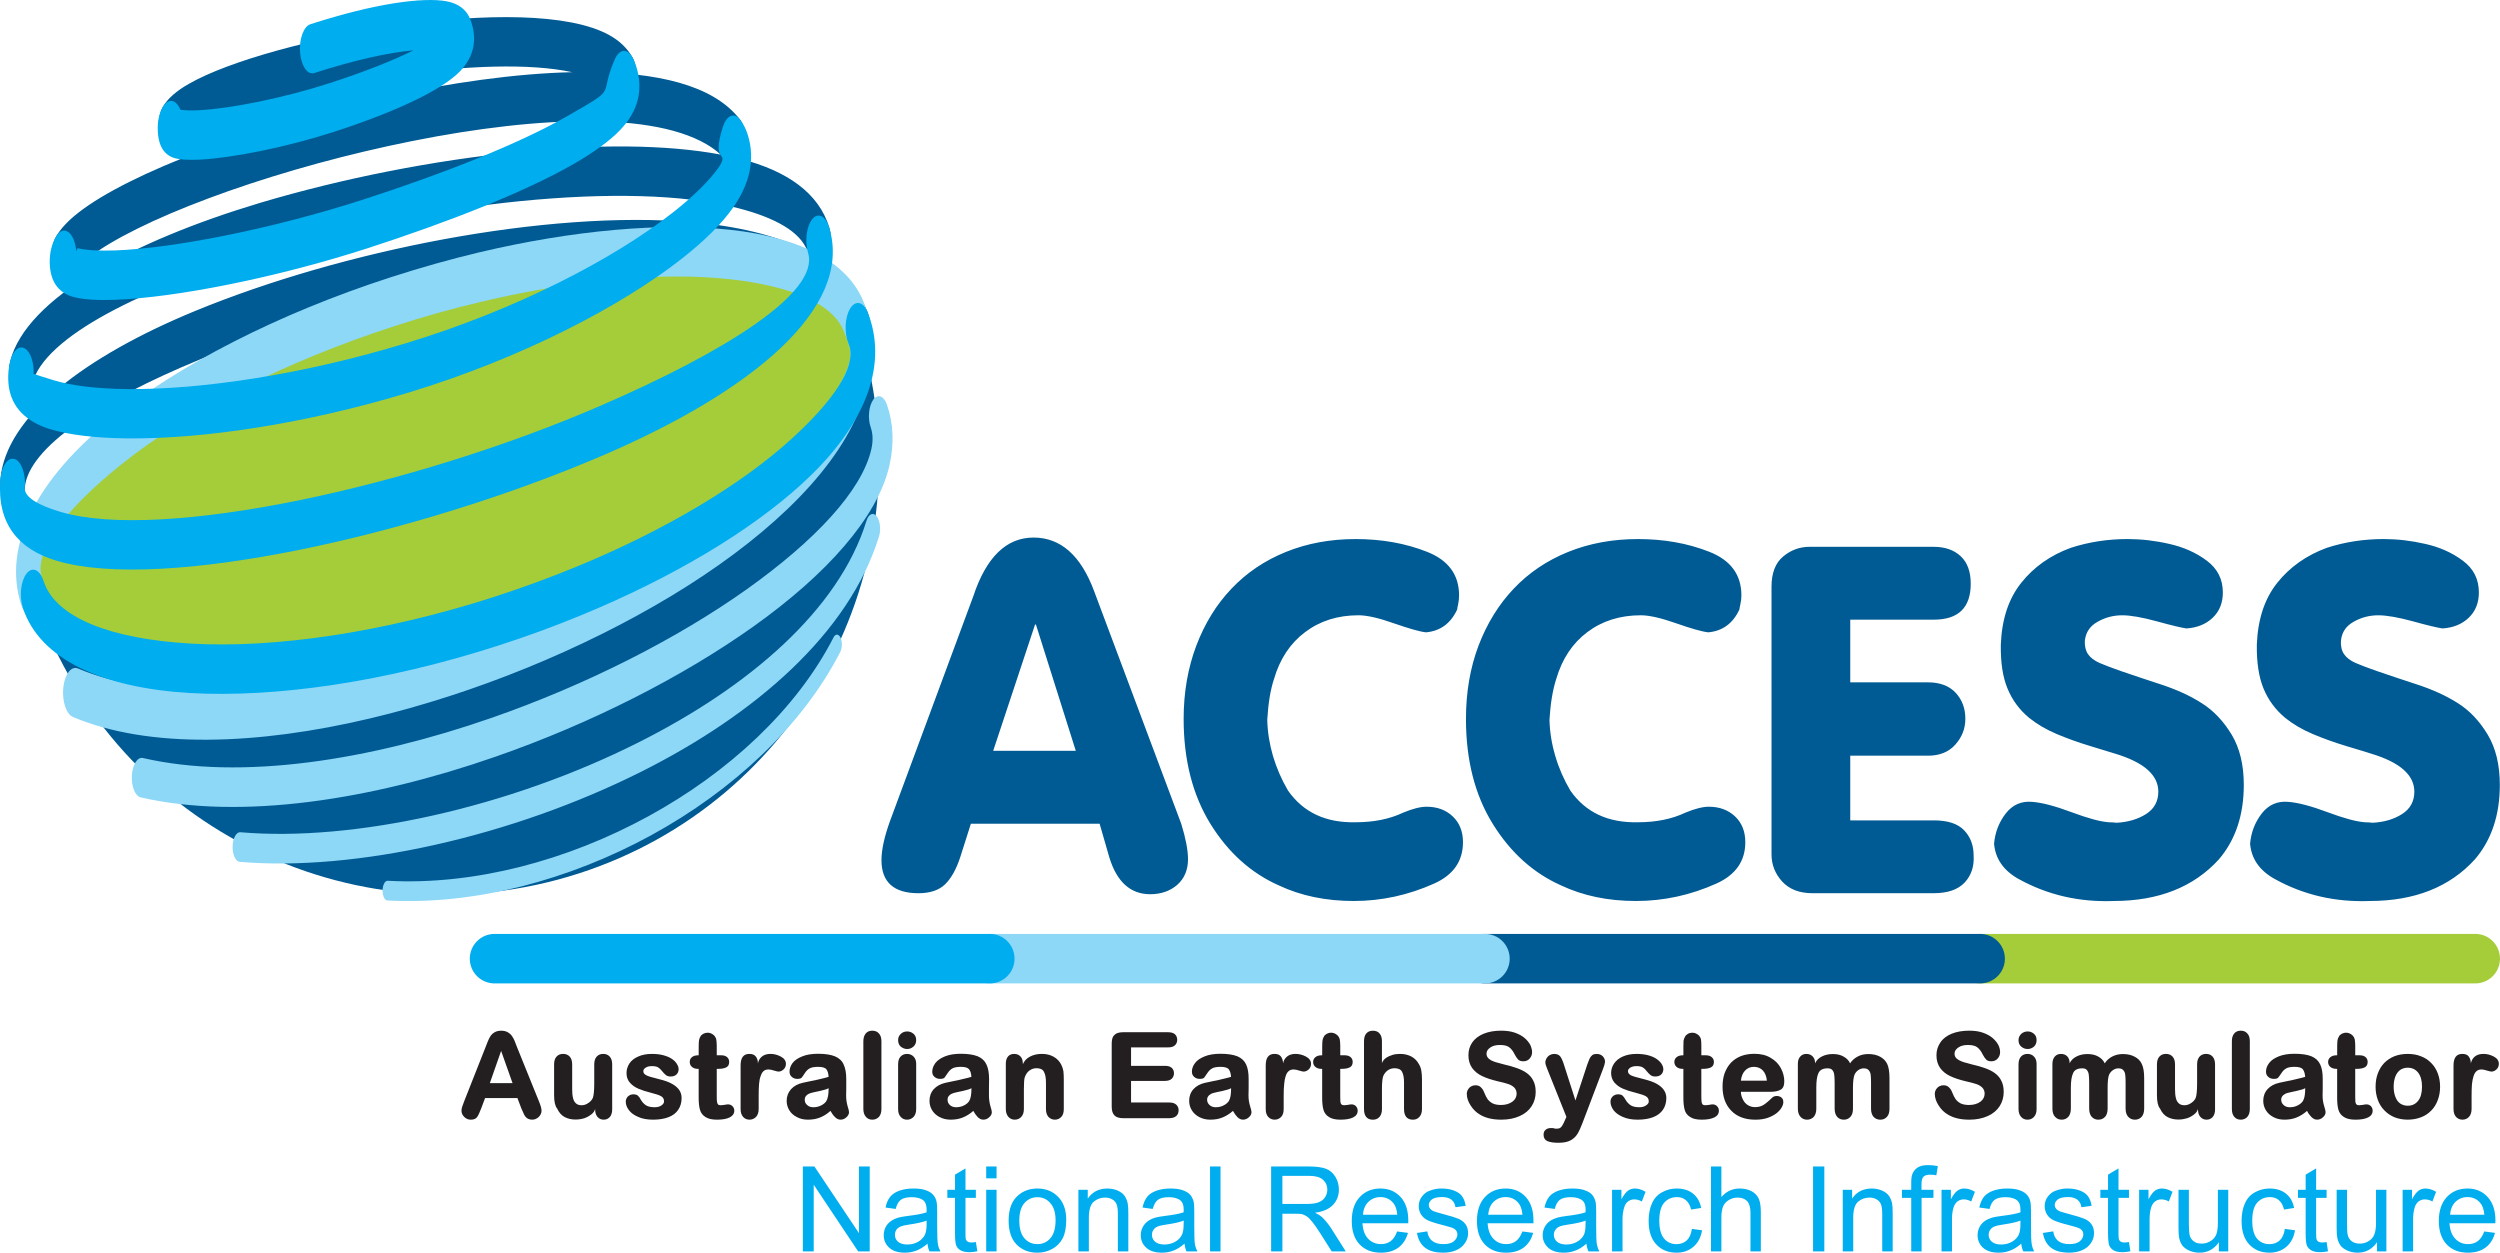 <?xml version="1.0" encoding="utf-8"?>
<!-- Generator: Adobe Illustrator 25.3.1, SVG Export Plug-In . SVG Version: 6.00 Build 0)  -->
<svg version="1.1" id="Layer_1" xmlns="http://www.w3.org/2000/svg" xmlns:xlink="http://www.w3.org/1999/xlink" x="0px" y="0px"
	 width="200px" height="100.215px" viewBox="0 0 200 100.215" style="enable-background:new 0 0 200 100.215;"
	 xml:space="preserve">
<style type="text/css">
	.st0{fill:#231F20;}
	.st1{fill:#005B94;}
	.st2{fill:#A5CD39;}
	.st3{fill-rule:evenodd;clip-rule:evenodd;fill:#A5CD39;}
	.st4{fill:#8DD7F7;}
	.st5{fill:#00ADEE;}
</style>
<g>
	<path class="st0" d="M41.707,88.671l-0.311-0.823h-2.591l-0.301,0.803c-0.131,0.351-0.241,0.582-0.341,0.723
		c-0.1,0.131-0.271,0.201-0.502,0.201c-0.191,0-0.371-0.07-0.522-0.221c-0.141-0.141-0.221-0.301-0.221-0.492
		c0-0.1,0.02-0.201,0.05-0.301c0.03-0.1,0.08-0.231,0.151-0.422l1.717-4.348
		c0.05-0.131,0.11-0.281,0.181-0.462c0.07-0.171,0.141-0.321,0.221-0.442c0.09-0.131,0.201-0.231,0.341-0.311
		c0.141-0.08,0.311-0.12,0.512-0.12c0.211,0,0.382,0.04,0.522,0.12c0.141,0.08,0.261,0.181,0.341,0.301
		c0.08,0.12,0.151,0.241,0.201,0.361c0.05,0.12,0.11,0.291,0.191,0.492l1.767,4.368
		c0.141,0.341,0.211,0.592,0.211,0.753c0,0.181-0.07,0.351-0.221,0.502c-0.151,0.141-0.321,0.221-0.532,0.221
		c-0.131,0-0.231-0.03-0.321-0.07c-0.09-0.04-0.161-0.1-0.221-0.181c-0.06-0.07-0.12-0.181-0.181-0.341
		C41.778,88.831,41.737,88.731,41.707,88.671L41.707,88.671z M39.187,86.652h1.817l-0.914-2.58L39.187,86.652z
		 M47.611,88.771v-0.06c-0.04,0.171-0.141,0.321-0.321,0.452c-0.171,0.131-0.351,0.231-0.562,0.301
		c-0.201,0.06-0.442,0.1-0.693,0.1c-0.321,0-0.613-0.07-0.864-0.201c-0.251-0.131-0.452-0.361-0.602-0.683
		c-0.161-0.191-0.241-0.552-0.241-1.064v-2.47c0-0.281,0.07-0.482,0.201-0.623c0.131-0.141,0.301-0.211,0.522-0.211
		c0.211,0,0.392,0.07,0.522,0.211c0.131,0.141,0.201,0.351,0.201,0.623v1.998c0,0.281,0.02,0.512,0.07,0.703
		c0.04,0.181,0.12,0.321,0.231,0.422c0.11,0.1,0.261,0.151,0.452,0.151c0.191,0,0.371-0.06,0.542-0.181
		c0.171-0.111,0.291-0.251,0.361-0.412c0.07-0.191,0.11-0.582,0.11-1.165v-1.516
		c0-0.271,0.07-0.482,0.201-0.623c0.131-0.141,0.301-0.211,0.522-0.211c0.211,0,0.382,0.07,0.512,0.211
		c0.131,0.141,0.201,0.351,0.201,0.623v3.615c0,0.261-0.07,0.462-0.191,0.602
		c-0.131,0.141-0.291,0.211-0.492,0.211c-0.191,0-0.361-0.07-0.492-0.221C47.681,89.213,47.611,89.022,47.611,88.771
		L47.611,88.771z M54.529,87.837c0,0.361-0.09,0.683-0.271,0.944c-0.171,0.261-0.432,0.462-0.773,0.592
		c-0.341,0.131-0.753,0.201-1.235,0.201c-0.462,0-0.864-0.07-1.195-0.221c-0.331-0.141-0.582-0.321-0.743-0.542
		c-0.171-0.221-0.251-0.452-0.251-0.683c0-0.161,0.06-0.291,0.171-0.412c0.12-0.11,0.271-0.171,0.442-0.171
		c0.161,0,0.281,0.04,0.361,0.111c0.09,0.08,0.171,0.191,0.241,0.341c0.11,0.181,0.251,0.331,0.412,0.432
		c0.161,0.1,0.392,0.151,0.683,0.151c0.231,0,0.412-0.05,0.552-0.151c0.131-0.09,0.201-0.201,0.201-0.311
		c0-0.191-0.07-0.321-0.221-0.412c-0.141-0.09-0.412-0.181-0.813-0.281s-0.743-0.211-1.024-0.331
		c-0.281-0.12-0.512-0.291-0.683-0.492c-0.181-0.211-0.261-0.462-0.261-0.763c0-0.271,0.08-0.522,0.231-0.763
		c0.161-0.231,0.392-0.422,0.703-0.552c0.301-0.141,0.673-0.211,1.094-0.211c0.331,0,0.633,0.03,0.894,0.1
		c0.271,0.07,0.502,0.161,0.683,0.281c0.181,0.12,0.321,0.251,0.412,0.402c0.1,0.151,0.151,0.301,0.151,0.442
		c0,0.171-0.06,0.311-0.171,0.422c-0.12,0.111-0.271,0.161-0.472,0.161c-0.161,0-0.281-0.04-0.382-0.12
		c-0.1-0.08-0.211-0.201-0.331-0.351c-0.09-0.11-0.191-0.201-0.301-0.271
		c-0.12-0.06-0.271-0.09-0.482-0.09c-0.201,0-0.371,0.04-0.492,0.12c-0.131,0.08-0.191,0.171-0.191,0.281
		c0,0.111,0.04,0.201,0.141,0.271c0.09,0.07,0.221,0.131,0.402,0.181c0.181,0.05,0.432,0.12,0.753,0.201
		c0.402,0.1,0.723,0.211,0.974,0.351c0.261,0.141,0.452,0.301,0.592,0.492
		C54.459,87.375,54.529,87.596,54.529,87.837L54.529,87.837z M55.855,84.423h0.04v-0.663
		c0-0.211,0.01-0.371,0.02-0.492c0.01-0.12,0.05-0.241,0.12-0.351c0.04-0.08,0.11-0.141,0.221-0.211
		c0.11-0.06,0.231-0.09,0.361-0.09c0.181,0,0.341,0.07,0.492,0.201c0.1,0.1,0.161,0.211,0.191,0.331
		c0.02,0.131,0.04,0.301,0.04,0.512v0.763h0.361c0.201,0,0.361,0.05,0.472,0.151s0.161,0.231,0.161,0.382
		c0,0.211-0.07,0.351-0.231,0.432c-0.151,0.08-0.361,0.12-0.632,0.12h-0.131v2.199
		c0,0.191,0,0.341,0.02,0.432c0.01,0.09,0.04,0.171,0.08,0.211c0.04,0.05,0.12,0.07,0.221,0.07
		c0.07,0,0.171-0.01,0.291-0.03c0.131-0.03,0.221-0.04,0.301-0.04c0.131,0,0.241,0.05,0.341,0.141
		c0.1,0.1,0.151,0.221,0.151,0.361c0,0.241-0.131,0.422-0.371,0.542c-0.241,0.12-0.582,0.181-1.004,0.181
		c-0.412,0-0.723-0.07-0.944-0.221c-0.221-0.141-0.361-0.331-0.432-0.582c-0.07-0.251-0.1-0.572-0.1-0.964
		v-2.299h-0.07c-0.201,0-0.361-0.06-0.472-0.161c-0.12-0.1-0.171-0.231-0.171-0.392
		c0-0.151,0.05-0.281,0.171-0.382S55.644,84.423,55.855,84.423L55.855,84.423z M60.694,87.666v1.044
		c0,0.281-0.07,0.492-0.211,0.643c-0.141,0.141-0.311,0.221-0.522,0.221c-0.211,0-0.382-0.08-0.512-0.221
		c-0.131-0.151-0.201-0.361-0.201-0.633v-3.484c0-0.623,0.231-0.924,0.703-0.924c0.241,0,0.412,0.07,0.522,0.221
		c0.11,0.151,0.161,0.331,0.161,0.542c0.04-0.231,0.151-0.412,0.321-0.552c0.171-0.141,0.402-0.211,0.683-0.211
		s0.552,0.07,0.823,0.211c0.271,0.141,0.412,0.341,0.412,0.582c0,0.181-0.06,0.331-0.191,0.452
		c-0.12,0.11-0.261,0.171-0.402,0.171c-0.06,0-0.181-0.03-0.351-0.08c-0.171-0.06-0.321-0.09-0.452-0.09
		c-0.161,0-0.291,0.04-0.392,0.131c-0.1,0.08-0.171,0.211-0.231,0.392c-0.07,0.171-0.11,0.392-0.131,0.643
		S60.694,87.285,60.694,87.666L60.694,87.666z M66.437,88.871c-0.251,0.231-0.522,0.402-0.813,0.522
		c-0.291,0.12-0.623,0.181-0.984,0.181c-0.341,0-0.643-0.07-0.894-0.211c-0.261-0.131-0.462-0.311-0.602-0.542
		c-0.141-0.231-0.211-0.482-0.211-0.753c0-0.361,0.12-0.673,0.351-0.934c0.231-0.251,0.542-0.422,0.944-0.512
		c0.06-0.01,0.251-0.05,0.562-0.12c0.321-0.06,0.602-0.12,0.833-0.181c0.231-0.05,0.452-0.111,0.663-0.171
		c-0.01-0.271-0.07-0.462-0.171-0.602c-0.1-0.131-0.321-0.201-0.663-0.201c-0.301,0-0.522,0.04-0.673,0.12
		s-0.281,0.211-0.392,0.382c-0.111,0.171-0.191,0.291-0.251,0.361s-0.181,0.1-0.361,0.1
		c-0.171,0-0.311-0.05-0.432-0.161c-0.12-0.1-0.181-0.241-0.181-0.412c0-0.241,0.08-0.472,0.241-0.693
		c0.171-0.221,0.422-0.392,0.773-0.532c0.341-0.141,0.763-0.211,1.275-0.211c0.562,0,1.004,0.07,1.335,0.201
		c0.331,0.141,0.572,0.351,0.703,0.653c0.141,0.301,0.211,0.683,0.211,1.155c0,0.301,0,0.552,0,0.753
		c-0.01,0.201-0.01,0.402-0.01,0.582c0,0.291,0.04,0.562,0.111,0.823c0.08,0.251,0.12,0.422,0.12,0.502
		c0,0.151-0.07,0.291-0.211,0.412c-0.141,0.131-0.291,0.191-0.472,0.191c-0.151,0-0.301-0.07-0.432-0.201
		C66.668,89.243,66.548,89.072,66.437,88.871L66.437,88.871z M66.287,87.054c-0.1,0.07-0.331,0.141-0.683,0.221
		c-0.361,0.07-0.602,0.131-0.723,0.161c-0.12,0.03-0.241,0.09-0.341,0.181
		c-0.11,0.09-0.161,0.211-0.161,0.361c0,0.171,0.06,0.311,0.191,0.422c0.12,0.12,0.291,0.181,0.492,0.181
		c0.231,0,0.452-0.05,0.643-0.151c0.191-0.1,0.331-0.221,0.412-0.361c0.111-0.201,0.171-0.502,0.171-0.924
		V87.054z M69.068,88.721v-5.422c0-0.271,0.07-0.472,0.191-0.623c0.131-0.151,0.301-0.221,0.522-0.221
		s0.402,0.07,0.532,0.221c0.131,0.141,0.201,0.351,0.201,0.623v5.422c0,0.271-0.07,0.482-0.201,0.633
		c-0.141,0.141-0.311,0.221-0.532,0.221c-0.211,0-0.382-0.08-0.512-0.231
		C69.138,89.193,69.068,88.982,69.068,88.721L69.068,88.721z M73.295,85.106v3.615c0,0.271-0.07,0.482-0.211,0.633
		c-0.141,0.141-0.311,0.221-0.522,0.221c-0.211,0-0.382-0.08-0.512-0.231c-0.141-0.151-0.201-0.361-0.201-0.623
		v-3.574c0-0.271,0.06-0.482,0.201-0.623c0.131-0.141,0.301-0.211,0.512-0.211c0.211,0,0.382,0.07,0.522,0.211
		C73.225,84.664,73.295,84.865,73.295,85.106L73.295,85.106z M72.572,83.921c-0.191,0-0.361-0.07-0.512-0.191
		c-0.141-0.12-0.211-0.301-0.211-0.522c0-0.201,0.07-0.361,0.221-0.502c0.141-0.131,0.311-0.191,0.502-0.191
		s0.351,0.06,0.502,0.181c0.141,0.12,0.221,0.291,0.221,0.512c0,0.221-0.08,0.392-0.221,0.522
		C72.933,83.851,72.773,83.921,72.572,83.921L72.572,83.921z M77.863,88.871c-0.251,0.231-0.532,0.402-0.823,0.522
		c-0.291,0.12-0.613,0.181-0.984,0.181c-0.331,0-0.633-0.07-0.894-0.211c-0.251-0.131-0.452-0.311-0.592-0.542
		c-0.141-0.231-0.211-0.482-0.211-0.753c0-0.361,0.11-0.673,0.341-0.934c0.231-0.251,0.552-0.422,0.944-0.512
		c0.07-0.01,0.261-0.05,0.572-0.12c0.321-0.06,0.592-0.12,0.823-0.181c0.231-0.05,0.462-0.111,0.673-0.171
		c-0.02-0.271-0.07-0.462-0.181-0.602c-0.1-0.131-0.321-0.201-0.653-0.201c-0.301,0-0.532,0.04-0.673,0.12
		c-0.151,0.08-0.281,0.211-0.392,0.382s-0.201,0.291-0.251,0.361c-0.06,0.07-0.181,0.1-0.371,0.1
		c-0.161,0-0.301-0.05-0.432-0.161c-0.12-0.1-0.181-0.241-0.181-0.412c0-0.241,0.09-0.472,0.251-0.693
		c0.171-0.221,0.422-0.392,0.763-0.532c0.351-0.141,0.773-0.211,1.275-0.211c0.562,0,1.014,0.07,1.345,0.201
		c0.331,0.141,0.562,0.351,0.703,0.653c0.141,0.301,0.211,0.683,0.211,1.155c0,0.301-0.01,0.552-0.01,0.753
		s0,0.402,0,0.582c0,0.291,0.04,0.562,0.11,0.823c0.08,0.251,0.12,0.422,0.12,0.502
		c0,0.151-0.07,0.291-0.211,0.412c-0.141,0.131-0.301,0.191-0.472,0.191c-0.161,0-0.301-0.07-0.442-0.201
		C78.094,89.243,77.974,89.072,77.863,88.871L77.863,88.871z M77.713,87.054c-0.1,0.07-0.331,0.141-0.683,0.221
		c-0.361,0.07-0.602,0.131-0.723,0.161c-0.12,0.03-0.241,0.09-0.341,0.181
		c-0.111,0.09-0.161,0.211-0.161,0.361c0,0.171,0.06,0.311,0.181,0.422c0.131,0.12,0.291,0.181,0.502,0.181
		c0.231,0,0.442-0.05,0.643-0.151c0.191-0.1,0.331-0.221,0.412-0.361c0.11-0.201,0.171-0.502,0.171-0.924
		V87.054z M81.829,85.086v0.05c0.111-0.261,0.301-0.472,0.582-0.613c0.271-0.141,0.582-0.211,0.944-0.211
		c0.341,0,0.653,0.07,0.924,0.221c0.281,0.151,0.482,0.371,0.623,0.643c0.08,0.161,0.141,0.341,0.171,0.522
		c0.02,0.191,0.03,0.422,0.03,0.693v2.329c0,0.271-0.06,0.482-0.191,0.623
		c-0.141,0.151-0.311,0.231-0.522,0.231c-0.211,0-0.382-0.08-0.522-0.231c-0.131-0.151-0.191-0.361-0.191-0.623
		v-2.088c0-0.392-0.05-0.693-0.161-0.884c-0.1-0.201-0.301-0.291-0.602-0.291c-0.201,0-0.382,0.06-0.552,0.181
		c-0.171,0.12-0.291,0.301-0.382,0.542c-0.05,0.141-0.07,0.462-0.07,0.974v1.566
		c0,0.271-0.07,0.482-0.211,0.633c-0.131,0.141-0.311,0.221-0.522,0.221s-0.382-0.08-0.512-0.231
		c-0.131-0.151-0.201-0.361-0.201-0.623v-3.615c0-0.261,0.06-0.452,0.181-0.592
		c0.12-0.141,0.291-0.201,0.502-0.201c0.12,0,0.241,0.03,0.341,0.09c0.111,0.06,0.191,0.151,0.251,0.261
		C81.799,84.785,81.829,84.925,81.829,85.086L81.829,85.086z M93.446,83.791h-2.962v1.476h2.721
		c0.231,0,0.412,0.05,0.532,0.161c0.12,0.11,0.181,0.251,0.181,0.432s-0.06,0.321-0.181,0.442
		c-0.12,0.111-0.301,0.171-0.532,0.171h-2.721v1.727h3.062c0.241,0,0.432,0.06,0.552,0.171
		c0.131,0.12,0.191,0.271,0.191,0.452c0,0.191-0.06,0.341-0.191,0.462c-0.131,0.11-0.311,0.171-0.552,0.171
		h-3.685c-0.321,0-0.562-0.07-0.703-0.221c-0.151-0.151-0.221-0.382-0.221-0.703v-5.04
		c0-0.211,0.03-0.382,0.09-0.522c0.07-0.131,0.171-0.231,0.311-0.301c0.141-0.06,0.311-0.09,0.522-0.09
		h3.584c0.241,0,0.422,0.05,0.552,0.161c0.12,0.12,0.181,0.261,0.181,0.442c0,0.181-0.06,0.331-0.181,0.442
		C93.868,83.741,93.687,83.791,93.446,83.791L93.446,83.791z M98.637,88.871c-0.261,0.231-0.532,0.402-0.823,0.522
		c-0.291,0.12-0.613,0.181-0.984,0.181c-0.331,0-0.633-0.07-0.894-0.211c-0.251-0.131-0.452-0.311-0.592-0.542
		c-0.141-0.231-0.211-0.482-0.211-0.753c0-0.361,0.11-0.673,0.341-0.934c0.231-0.251,0.542-0.422,0.944-0.512
		c0.06-0.01,0.251-0.05,0.572-0.12c0.321-0.06,0.592-0.12,0.823-0.181c0.231-0.05,0.452-0.111,0.673-0.171
		c-0.02-0.271-0.08-0.462-0.181-0.602c-0.1-0.131-0.321-0.201-0.663-0.201c-0.291,0-0.522,0.04-0.663,0.12
		c-0.151,0.08-0.281,0.211-0.392,0.382c-0.111,0.171-0.201,0.291-0.251,0.361
		c-0.06,0.07-0.181,0.1-0.371,0.1c-0.161,0-0.311-0.05-0.432-0.161c-0.12-0.1-0.181-0.241-0.181-0.412
		c0-0.241,0.08-0.472,0.251-0.693c0.161-0.221,0.422-0.392,0.763-0.532c0.341-0.141,0.773-0.211,1.275-0.211
		c0.562,0,1.014,0.07,1.345,0.201c0.331,0.141,0.562,0.351,0.703,0.653c0.141,0.301,0.201,0.683,0.201,1.155
		c0,0.301,0,0.552,0,0.753s0,0.402-0.01,0.582c0,0.291,0.04,0.562,0.12,0.823c0.08,0.251,0.12,0.422,0.12,0.502
		c0,0.151-0.07,0.291-0.211,0.412c-0.141,0.131-0.301,0.191-0.472,0.191c-0.161,0-0.301-0.07-0.442-0.201
		C98.868,89.243,98.748,89.072,98.637,88.871L98.637,88.871z M98.487,87.054c-0.1,0.07-0.331,0.141-0.683,0.221
		c-0.361,0.07-0.602,0.131-0.723,0.161c-0.131,0.03-0.241,0.09-0.351,0.181
		c-0.1,0.09-0.161,0.211-0.161,0.361c0,0.171,0.07,0.311,0.191,0.422c0.131,0.12,0.291,0.181,0.502,0.181
		c0.231,0,0.442-0.05,0.632-0.151c0.201-0.1,0.331-0.221,0.422-0.361c0.11-0.201,0.171-0.502,0.171-0.924
		V87.054z M102.694,87.666v1.044c0,0.281-0.06,0.492-0.201,0.643c-0.141,0.141-0.311,0.221-0.522,0.221
		c-0.211,0-0.382-0.08-0.512-0.221c-0.141-0.151-0.201-0.361-0.201-0.633v-3.484c0-0.623,0.231-0.924,0.703-0.924
		c0.241,0,0.412,0.07,0.522,0.221c0.1,0.151,0.161,0.331,0.161,0.542c0.04-0.231,0.151-0.412,0.321-0.552
		c0.171-0.141,0.402-0.211,0.683-0.211s0.552,0.07,0.823,0.211c0.271,0.141,0.412,0.341,0.412,0.582
		c0,0.181-0.06,0.331-0.191,0.452c-0.12,0.11-0.261,0.171-0.402,0.171c-0.06,0-0.181-0.03-0.351-0.08
		c-0.181-0.06-0.321-0.09-0.452-0.09c-0.161,0-0.291,0.04-0.392,0.131c-0.1,0.08-0.181,0.211-0.241,0.392
		c-0.06,0.171-0.1,0.392-0.12,0.643C102.704,86.974,102.694,87.285,102.694,87.666L102.694,87.666z
		 M105.736,84.423h0.04v-0.663c0-0.211,0.01-0.371,0.02-0.492c0.01-0.12,0.05-0.241,0.12-0.351
		c0.04-0.08,0.11-0.141,0.221-0.211c0.11-0.06,0.221-0.09,0.361-0.09c0.181,0,0.341,0.07,0.492,0.201
		c0.1,0.1,0.161,0.211,0.191,0.331c0.02,0.131,0.04,0.301,0.04,0.512v0.763h0.361
		c0.201,0,0.351,0.05,0.472,0.151c0.11,0.1,0.161,0.231,0.161,0.382c0,0.211-0.08,0.351-0.231,0.432
		c-0.161,0.08-0.371,0.12-0.633,0.12h-0.131v2.199c0,0.191,0,0.341,0.01,0.432
		c0.02,0.09,0.04,0.171,0.09,0.211c0.04,0.05,0.111,0.07,0.221,0.07c0.07,0,0.171-0.01,0.291-0.03
		c0.12-0.03,0.221-0.04,0.301-0.04c0.131,0,0.241,0.05,0.341,0.141c0.09,0.1,0.141,0.221,0.141,0.361
		c0,0.241-0.12,0.422-0.361,0.542c-0.241,0.12-0.582,0.181-1.004,0.181c-0.412,0-0.723-0.07-0.944-0.221
		c-0.221-0.141-0.361-0.331-0.432-0.582c-0.07-0.251-0.1-0.572-0.1-0.964v-2.299h-0.07
		c-0.201,0-0.361-0.06-0.482-0.161c-0.111-0.1-0.171-0.231-0.171-0.392c0-0.151,0.06-0.281,0.181-0.382
		C105.354,84.474,105.515,84.423,105.736,84.423L105.736,84.423z M110.555,83.299v1.757
		c0.05-0.161,0.161-0.301,0.311-0.412c0.161-0.11,0.341-0.191,0.532-0.251c0.191-0.06,0.402-0.08,0.623-0.08
		c0.331,0,0.623,0.07,0.894,0.211c0.261,0.141,0.462,0.351,0.602,0.613c0.1,0.161,0.161,0.341,0.191,0.532
		c0.03,0.191,0.05,0.412,0.05,0.653v2.4c0,0.271-0.07,0.482-0.201,0.623
		c-0.131,0.151-0.301,0.231-0.522,0.231c-0.472,0-0.713-0.291-0.713-0.853v-2.119c0-0.382-0.05-0.663-0.161-0.864
		c-0.1-0.191-0.301-0.281-0.592-0.281c-0.201,0-0.382,0.05-0.552,0.171c-0.161,0.12-0.281,0.271-0.361,0.462
		c-0.06,0.181-0.1,0.512-0.1,0.974v1.657c0,0.261-0.06,0.472-0.191,0.623
		c-0.131,0.151-0.301,0.231-0.532,0.231c-0.472,0-0.713-0.291-0.713-0.853v-5.422c0-0.271,0.06-0.482,0.181-0.623
		c0.131-0.151,0.301-0.221,0.532-0.221c0.231,0,0.412,0.07,0.532,0.221
		C110.495,82.827,110.555,83.028,110.555,83.299L110.555,83.299z M122.855,87.355c0,0.422-0.11,0.803-0.321,1.135
		c-0.221,0.341-0.542,0.613-0.954,0.793c-0.422,0.191-0.914,0.291-1.476,0.291c-0.683,0-1.245-0.131-1.687-0.392
		c-0.321-0.181-0.572-0.432-0.773-0.753c-0.201-0.311-0.301-0.623-0.301-0.924c0-0.181,0.07-0.341,0.201-0.482
		c0.131-0.131,0.301-0.201,0.502-0.201c0.171,0,0.311,0.05,0.422,0.161c0.111,0.1,0.211,0.251,0.281,0.442
		c0.08,0.201,0.171,0.382,0.261,0.512c0.1,0.131,0.231,0.241,0.392,0.331c0.161,0.08,0.392,0.131,0.663,0.131
		c0.382,0,0.683-0.09,0.924-0.261c0.231-0.171,0.341-0.392,0.341-0.643c0-0.191-0.06-0.351-0.181-0.482
		c-0.12-0.12-0.281-0.221-0.492-0.291c-0.201-0.07-0.482-0.141-0.843-0.221c-0.492-0.12-0.904-0.251-1.235-0.412
		c-0.331-0.151-0.602-0.371-0.803-0.643c-0.201-0.281-0.301-0.623-0.301-1.024c0-0.392,0.1-0.733,0.311-1.034
		c0.211-0.301,0.522-0.532,0.914-0.693c0.402-0.161,0.864-0.241,1.386-0.241c0.422,0,0.783,0.05,1.105,0.161
		c0.311,0.11,0.572,0.251,0.773,0.422c0.211,0.181,0.361,0.371,0.462,0.562c0.09,0.201,0.141,0.392,0.141,0.582
		c0,0.181-0.06,0.351-0.191,0.502c-0.131,0.151-0.301,0.221-0.502,0.221c-0.181,0-0.321-0.04-0.412-0.131
		c-0.09-0.09-0.191-0.231-0.291-0.422c-0.111-0.241-0.251-0.422-0.412-0.552
		c-0.151-0.131-0.412-0.201-0.763-0.201c-0.331,0-0.592,0.07-0.783,0.211c-0.201,0.141-0.291,0.301-0.291,0.482
		c0,0.12,0.03,0.221,0.09,0.301c0.06,0.09,0.161,0.161,0.271,0.231c0.12,0.06,0.241,0.11,0.371,0.151
		c0.12,0.04,0.351,0.1,0.663,0.181c0.371,0.08,0.713,0.181,1.024,0.291c0.311,0.11,0.582,0.241,0.803,0.402
		c0.221,0.161,0.402,0.361,0.522,0.613C122.795,86.703,122.855,87.004,122.855,87.355L122.855,87.355z
		 M125.204,89.594l0.11-0.241l-1.546-3.866c-0.09-0.221-0.141-0.382-0.141-0.492c0-0.12,0.04-0.231,0.1-0.341
		c0.06-0.1,0.151-0.191,0.261-0.251c0.11-0.06,0.221-0.09,0.341-0.09c0.211,0,0.371,0.06,0.482,0.191
		c0.1,0.131,0.181,0.301,0.251,0.502l0.974,3.032l0.934-2.841c0.07-0.201,0.141-0.371,0.201-0.512
		c0.07-0.141,0.151-0.231,0.231-0.291c0.09-0.06,0.211-0.08,0.361-0.08c0.11,0,0.221,0.03,0.321,0.08
		c0.1,0.06,0.181,0.141,0.241,0.241c0.05,0.1,0.08,0.201,0.08,0.311c-0.01,0.06-0.03,0.151-0.06,0.271
		c-0.04,0.12-0.07,0.211-0.1,0.291l-1.637,4.307c-0.141,0.382-0.281,0.683-0.422,0.914
		c-0.141,0.221-0.331,0.392-0.562,0.512c-0.241,0.12-0.552,0.181-0.944,0.181c-0.382,0-0.673-0.04-0.884-0.131
		c-0.201-0.09-0.311-0.261-0.311-0.512c0-0.171,0.05-0.301,0.161-0.392c0.11-0.1,0.261-0.151,0.452-0.141
		c0.08-0.01,0.151,0,0.221,0.02s0.131,0.03,0.181,0.03c0.131,0,0.231-0.02,0.291-0.05
		c0.07-0.04,0.131-0.1,0.191-0.201C125.044,89.956,125.114,89.805,125.204,89.594L125.204,89.594z
		 M133.307,87.837c0,0.361-0.09,0.683-0.271,0.944c-0.181,0.261-0.442,0.462-0.783,0.592
		c-0.341,0.131-0.753,0.201-1.235,0.201c-0.462,0-0.853-0.07-1.195-0.221c-0.331-0.141-0.572-0.321-0.743-0.542
		c-0.161-0.221-0.241-0.452-0.241-0.683c0-0.161,0.06-0.291,0.171-0.412c0.12-0.11,0.261-0.171,0.442-0.171
		c0.161,0,0.281,0.04,0.361,0.111c0.08,0.08,0.161,0.191,0.241,0.341c0.111,0.181,0.251,0.331,0.412,0.432
		c0.161,0.1,0.392,0.151,0.673,0.151c0.231,0,0.412-0.05,0.552-0.151c0.141-0.09,0.211-0.201,0.211-0.311
		c0-0.191-0.07-0.321-0.221-0.412c-0.151-0.09-0.422-0.181-0.813-0.281c-0.412-0.1-0.753-0.211-1.034-0.331
		s-0.502-0.291-0.683-0.492c-0.171-0.211-0.261-0.462-0.261-0.763c0-0.271,0.08-0.522,0.241-0.763
		c0.161-0.231,0.392-0.422,0.693-0.552c0.311-0.141,0.673-0.211,1.104-0.211c0.321,0,0.623,0.03,0.894,0.1
		c0.271,0.07,0.492,0.161,0.673,0.281c0.181,0.12,0.321,0.251,0.422,0.402c0.1,0.151,0.151,0.301,0.151,0.442
		c0,0.171-0.06,0.311-0.171,0.422c-0.12,0.111-0.281,0.161-0.482,0.161c-0.151,0-0.271-0.04-0.382-0.12
		c-0.1-0.08-0.211-0.201-0.331-0.351c-0.08-0.11-0.181-0.201-0.301-0.271
		c-0.11-0.06-0.271-0.09-0.472-0.09c-0.211,0-0.371,0.04-0.502,0.12c-0.12,0.08-0.191,0.171-0.191,0.281
		c0,0.111,0.05,0.201,0.141,0.271c0.09,0.07,0.231,0.131,0.412,0.181c0.171,0.05,0.432,0.12,0.753,0.201
		c0.392,0.1,0.723,0.211,0.974,0.351c0.251,0.141,0.452,0.301,0.582,0.492
		C133.237,87.375,133.307,87.596,133.307,87.837L133.307,87.837z M134.632,84.423h0.04v-0.663
		c0-0.211,0-0.371,0.01-0.492c0.02-0.12,0.06-0.241,0.131-0.351c0.04-0.08,0.111-0.141,0.221-0.211
		c0.1-0.06,0.221-0.09,0.351-0.09c0.191,0,0.351,0.07,0.502,0.201c0.1,0.1,0.161,0.211,0.191,0.331
		c0.02,0.131,0.03,0.301,0.03,0.512v0.763h0.361c0.201,0,0.361,0.05,0.472,0.151
		c0.12,0.1,0.171,0.231,0.171,0.382c0,0.211-0.08,0.351-0.231,0.432c-0.161,0.08-0.371,0.12-0.633,0.12
		h-0.141v2.199c0,0.191,0.01,0.341,0.02,0.432c0.01,0.09,0.04,0.171,0.08,0.211
		c0.05,0.05,0.12,0.07,0.231,0.07c0.07,0,0.161-0.01,0.291-0.03c0.12-0.03,0.221-0.04,0.291-0.04
		c0.131,0,0.251,0.05,0.341,0.141c0.1,0.1,0.151,0.221,0.151,0.361c0,0.241-0.12,0.422-0.361,0.542
		c-0.251,0.12-0.582,0.181-1.004,0.181c-0.412,0-0.733-0.07-0.944-0.221c-0.221-0.141-0.371-0.331-0.432-0.582
		c-0.07-0.251-0.1-0.572-0.1-0.964v-2.299h-0.07c-0.211,0-0.361-0.06-0.482-0.161
		c-0.11-0.1-0.171-0.231-0.171-0.392c0-0.151,0.06-0.281,0.181-0.382S134.412,84.423,134.632,84.423
		L134.632,84.423z M141.621,87.345h-2.349c0,0.211,0.06,0.412,0.161,0.613c0.1,0.211,0.241,0.361,0.412,0.462
		s0.351,0.151,0.562,0.151c0.141,0,0.261-0.02,0.382-0.05c0.11-0.03,0.221-0.08,0.331-0.151
		c0.1-0.07,0.211-0.151,0.311-0.241c0.11-0.09,0.231-0.211,0.371-0.341c0.09-0.07,0.201-0.11,0.341-0.11
		c0.161,0,0.281,0.05,0.382,0.131c0.1,0.09,0.141,0.211,0.141,0.361c0,0.131-0.04,0.271-0.141,0.442
		c-0.09,0.161-0.231,0.311-0.422,0.462c-0.191,0.141-0.422,0.261-0.703,0.361
		c-0.281,0.09-0.602,0.141-0.964,0.141c-0.823,0-1.476-0.241-1.938-0.723c-0.462-0.472-0.693-1.115-0.693-1.928
		c0-0.382,0.05-0.733,0.161-1.054c0.12-0.321,0.281-0.602,0.502-0.843c0.221-0.231,0.492-0.412,0.813-0.542
		c0.321-0.12,0.683-0.181,1.064-0.181c0.512,0,0.944,0.1,1.305,0.321c0.371,0.211,0.643,0.492,0.823,0.833
		s0.271,0.693,0.271,1.044s-0.1,0.582-0.311,0.683C142.233,87.295,141.962,87.345,141.621,87.345L141.621,87.345z
		 M139.271,86.452h2.078c-0.03-0.351-0.141-0.613-0.321-0.813c-0.181-0.191-0.422-0.291-0.723-0.291
		c-0.281,0-0.512,0.1-0.703,0.301C139.422,85.839,139.311,86.11,139.271,86.452L139.271,86.452z M148.237,87.024
		v1.667c0,0.281-0.06,0.502-0.201,0.653c-0.131,0.151-0.311,0.231-0.532,0.231c-0.221,0-0.402-0.08-0.532-0.231
		c-0.131-0.151-0.201-0.371-0.201-0.653v-1.998c0-0.301-0.01-0.542-0.03-0.703
		c-0.02-0.161-0.07-0.291-0.151-0.382c-0.08-0.1-0.211-0.141-0.382-0.141c-0.371,0-0.613,0.12-0.733,0.382
		c-0.12,0.251-0.171,0.643-0.171,1.145v1.697c0,0.281-0.07,0.502-0.201,0.653
		c-0.141,0.151-0.321,0.231-0.542,0.231c-0.211,0-0.392-0.08-0.522-0.231c-0.141-0.151-0.211-0.371-0.211-0.653
		v-3.574c0-0.261,0.06-0.452,0.191-0.592c0.12-0.141,0.281-0.211,0.492-0.211c0.201,0,0.361,0.06,0.492,0.191
		c0.141,0.141,0.201,0.311,0.201,0.532v0.03c0.11-0.241,0.291-0.422,0.552-0.552
		c0.261-0.131,0.552-0.191,0.874-0.191c0.331,0,0.613,0.06,0.853,0.201c0.241,0.131,0.422,0.311,0.522,0.542
		c0.161-0.241,0.371-0.422,0.623-0.552c0.251-0.131,0.532-0.191,0.843-0.191c0.361,0,0.673,0.07,0.934,0.211
		c0.261,0.141,0.452,0.331,0.572,0.582c0.12,0.261,0.181,0.643,0.181,1.135v2.44c0,0.281-0.06,0.502-0.201,0.653
		c-0.131,0.151-0.311,0.231-0.532,0.231s-0.402-0.08-0.542-0.231c-0.131-0.151-0.201-0.371-0.201-0.653v-2.108
		c0-0.251-0.01-0.462-0.03-0.613c-0.02-0.151-0.08-0.271-0.161-0.361c-0.09-0.1-0.221-0.141-0.392-0.141
		c-0.151,0-0.281,0.04-0.422,0.131c-0.131,0.09-0.241,0.211-0.311,0.361
		C148.288,86.15,148.237,86.502,148.237,87.024L148.237,87.024z M160.296,87.355c0,0.422-0.11,0.803-0.321,1.135
		c-0.221,0.341-0.542,0.613-0.954,0.793c-0.422,0.191-0.914,0.291-1.476,0.291c-0.683,0-1.245-0.131-1.687-0.392
		c-0.321-0.181-0.572-0.432-0.773-0.753c-0.201-0.311-0.301-0.623-0.301-0.924c0-0.181,0.07-0.341,0.201-0.482
		c0.131-0.131,0.301-0.201,0.502-0.201c0.171,0,0.311,0.05,0.422,0.161c0.12,0.1,0.211,0.251,0.281,0.442
		c0.08,0.201,0.171,0.382,0.261,0.512c0.1,0.131,0.231,0.241,0.392,0.331c0.161,0.08,0.392,0.131,0.663,0.131
		c0.382,0,0.693-0.09,0.924-0.261c0.231-0.171,0.341-0.392,0.341-0.643c0-0.191-0.06-0.351-0.181-0.482
		c-0.12-0.12-0.281-0.221-0.492-0.291c-0.201-0.07-0.482-0.141-0.843-0.221c-0.492-0.12-0.904-0.251-1.235-0.412
		c-0.331-0.151-0.602-0.371-0.803-0.643c-0.201-0.281-0.301-0.623-0.301-1.024c0-0.392,0.111-0.733,0.321-1.034
		c0.201-0.301,0.512-0.532,0.904-0.693c0.402-0.161,0.864-0.241,1.386-0.241c0.422,0,0.793,0.05,1.105,0.161
		c0.311,0.11,0.572,0.251,0.773,0.422c0.211,0.181,0.361,0.371,0.462,0.562c0.1,0.201,0.141,0.392,0.141,0.582
		c0,0.181-0.06,0.351-0.191,0.502c-0.131,0.151-0.301,0.221-0.502,0.221c-0.181,0-0.321-0.04-0.412-0.131
		c-0.09-0.09-0.191-0.231-0.291-0.422c-0.11-0.241-0.251-0.422-0.412-0.552
		c-0.151-0.131-0.412-0.201-0.763-0.201c-0.331,0-0.592,0.07-0.783,0.211c-0.201,0.141-0.291,0.301-0.291,0.482
		c0,0.12,0.03,0.221,0.09,0.301c0.06,0.09,0.161,0.161,0.281,0.231c0.11,0.06,0.241,0.11,0.361,0.151
		c0.131,0.04,0.351,0.1,0.663,0.181c0.371,0.08,0.713,0.181,1.024,0.291c0.311,0.11,0.582,0.241,0.803,0.402
		c0.221,0.161,0.402,0.361,0.522,0.613C160.236,86.703,160.296,87.004,160.296,87.355L160.296,87.355z M162.927,85.106
		v3.615c0,0.271-0.07,0.482-0.211,0.633c-0.131,0.141-0.311,0.221-0.512,0.221c-0.221,0-0.392-0.08-0.522-0.231
		c-0.131-0.151-0.201-0.361-0.201-0.623v-3.574c0-0.271,0.07-0.482,0.201-0.623
		c0.131-0.141,0.301-0.211,0.522-0.211c0.211,0,0.382,0.07,0.512,0.211
		C162.856,84.664,162.927,84.865,162.927,85.106L162.927,85.106z M162.214,83.921c-0.201,0-0.371-0.07-0.512-0.191
		c-0.151-0.12-0.221-0.301-0.221-0.522c0-0.201,0.08-0.361,0.221-0.502c0.151-0.131,0.321-0.191,0.512-0.191
		c0.181,0,0.351,0.06,0.492,0.181c0.151,0.12,0.221,0.291,0.221,0.512c0,0.221-0.07,0.392-0.211,0.522
		C162.575,83.851,162.405,83.921,162.214,83.921L162.214,83.921z M168.61,87.024v1.667
		c0,0.281-0.07,0.502-0.201,0.653c-0.141,0.151-0.321,0.231-0.542,0.231s-0.392-0.08-0.532-0.231
		c-0.131-0.151-0.201-0.371-0.201-0.653v-1.998c0-0.301-0.01-0.542-0.03-0.703
		c-0.02-0.161-0.07-0.291-0.151-0.382c-0.07-0.1-0.201-0.141-0.371-0.141c-0.371,0-0.623,0.12-0.733,0.382
		c-0.12,0.251-0.181,0.643-0.181,1.145v1.697c0,0.281-0.07,0.502-0.201,0.653
		c-0.141,0.151-0.311,0.231-0.532,0.231c-0.221,0-0.392-0.08-0.532-0.231c-0.141-0.151-0.211-0.371-0.211-0.653
		v-3.574c0-0.261,0.07-0.452,0.191-0.592c0.12-0.141,0.291-0.211,0.492-0.211s0.371,0.06,0.502,0.191
		c0.131,0.141,0.191,0.311,0.191,0.532v0.03c0.111-0.241,0.301-0.422,0.562-0.552
		c0.261-0.131,0.542-0.191,0.864-0.191c0.331,0,0.623,0.06,0.864,0.201c0.241,0.131,0.412,0.311,0.522,0.542
		c0.151-0.241,0.361-0.422,0.613-0.552c0.261-0.131,0.542-0.191,0.843-0.191c0.361,0,0.673,0.07,0.934,0.211
		c0.271,0.141,0.462,0.331,0.572,0.582c0.131,0.261,0.191,0.643,0.191,1.135v2.44
		c0,0.281-0.07,0.502-0.201,0.653c-0.141,0.151-0.321,0.231-0.542,0.231c-0.221,0-0.392-0.08-0.532-0.231
		c-0.141-0.151-0.211-0.371-0.211-0.653v-2.108c0-0.251-0.01-0.462-0.03-0.613
		c-0.02-0.151-0.07-0.271-0.161-0.361c-0.08-0.1-0.211-0.141-0.392-0.141c-0.141,0-0.281,0.04-0.412,0.131
		c-0.141,0.09-0.241,0.211-0.321,0.361C168.65,86.15,168.61,86.502,168.61,87.024L168.61,87.024z
		 M175.839,88.771v-0.06c-0.04,0.171-0.151,0.321-0.321,0.452c-0.171,0.131-0.351,0.231-0.562,0.301
		c-0.211,0.06-0.442,0.1-0.693,0.1c-0.321,0-0.613-0.07-0.864-0.201c-0.251-0.131-0.452-0.361-0.602-0.683
		c-0.161-0.191-0.241-0.552-0.241-1.064v-2.47c0-0.281,0.07-0.482,0.201-0.623c0.131-0.141,0.301-0.211,0.522-0.211
		c0.211,0,0.392,0.07,0.522,0.211c0.131,0.141,0.201,0.351,0.201,0.623v1.998c0,0.281,0.02,0.512,0.07,0.703
		c0.04,0.181,0.12,0.321,0.231,0.422c0.11,0.1,0.261,0.151,0.452,0.151s0.371-0.06,0.542-0.181
		c0.171-0.111,0.291-0.251,0.361-0.412c0.07-0.191,0.111-0.582,0.111-1.165v-1.516
		c0-0.271,0.07-0.482,0.201-0.623c0.131-0.141,0.301-0.211,0.522-0.211c0.211,0,0.382,0.07,0.512,0.211
		c0.131,0.141,0.201,0.351,0.201,0.623v3.615c0,0.261-0.07,0.462-0.191,0.602
		c-0.131,0.141-0.291,0.211-0.492,0.211c-0.191,0-0.361-0.07-0.492-0.221
		C175.909,89.213,175.839,89.022,175.839,88.771L175.839,88.771z M178.55,88.721v-5.422
		c0-0.271,0.06-0.472,0.191-0.623c0.12-0.151,0.301-0.221,0.522-0.221c0.221,0,0.392,0.07,0.522,0.221
		c0.141,0.141,0.201,0.351,0.201,0.623v5.422c0,0.271-0.07,0.482-0.201,0.633
		c-0.131,0.141-0.311,0.221-0.522,0.221c-0.221,0-0.392-0.08-0.522-0.231
		C178.61,89.193,178.55,88.982,178.55,88.721L178.55,88.721z M184.564,88.871c-0.261,0.231-0.532,0.402-0.823,0.522
		c-0.291,0.12-0.613,0.181-0.984,0.181c-0.341,0-0.633-0.07-0.894-0.211c-0.251-0.131-0.452-0.311-0.592-0.542
		c-0.141-0.231-0.211-0.482-0.211-0.753c0-0.361,0.11-0.673,0.341-0.934c0.231-0.251,0.542-0.422,0.944-0.512
		c0.06-0.01,0.251-0.05,0.572-0.12c0.321-0.06,0.592-0.12,0.823-0.181c0.231-0.05,0.452-0.111,0.673-0.171
		c-0.02-0.271-0.08-0.462-0.181-0.602c-0.1-0.131-0.321-0.201-0.663-0.201c-0.301,0-0.522,0.04-0.663,0.12
		c-0.151,0.08-0.281,0.211-0.392,0.382c-0.11,0.171-0.201,0.291-0.261,0.361
		c-0.05,0.07-0.171,0.1-0.361,0.1c-0.161,0-0.311-0.05-0.432-0.161c-0.12-0.1-0.181-0.241-0.181-0.412
		c0-0.241,0.08-0.472,0.251-0.693c0.161-0.221,0.422-0.392,0.763-0.532c0.341-0.141,0.773-0.211,1.275-0.211
		c0.562,0,1.014,0.07,1.345,0.201c0.331,0.141,0.562,0.351,0.703,0.653s0.201,0.683,0.201,1.155
		c0,0.301,0,0.552,0,0.753s0,0.402-0.01,0.582c0,0.291,0.04,0.562,0.12,0.823c0.08,0.251,0.12,0.422,0.12,0.502
		c0,0.151-0.07,0.291-0.211,0.412c-0.141,0.131-0.301,0.191-0.472,0.191c-0.161,0-0.301-0.07-0.442-0.201
		C184.795,89.243,184.664,89.072,184.564,88.871L184.564,88.871z M184.413,87.054
		c-0.1,0.07-0.331,0.141-0.693,0.221c-0.351,0.07-0.592,0.131-0.713,0.161
		c-0.131,0.03-0.241,0.09-0.351,0.181c-0.1,0.09-0.161,0.211-0.161,0.361c0,0.171,0.07,0.311,0.191,0.422
		c0.12,0.12,0.291,0.181,0.502,0.181c0.231,0,0.442-0.05,0.633-0.151c0.201-0.1,0.331-0.221,0.422-0.361
		c0.11-0.201,0.171-0.502,0.171-0.924V87.054z M186.934,84.423h0.04v-0.663c0-0.211,0.01-0.371,0.02-0.492
		c0.01-0.12,0.05-0.241,0.12-0.351c0.04-0.08,0.11-0.141,0.221-0.211c0.11-0.06,0.221-0.09,0.361-0.09
		c0.181,0,0.341,0.07,0.492,0.201c0.1,0.1,0.161,0.211,0.191,0.331c0.02,0.131,0.04,0.301,0.04,0.512
		v0.763h0.361c0.201,0,0.351,0.05,0.472,0.151c0.11,0.1,0.161,0.231,0.161,0.382
		c0,0.211-0.08,0.351-0.231,0.432c-0.161,0.08-0.361,0.12-0.633,0.12h-0.131v2.199c0,0.191,0,0.341,0.01,0.432
		c0.02,0.09,0.04,0.171,0.09,0.211c0.04,0.05,0.11,0.07,0.221,0.07c0.07,0,0.171-0.01,0.291-0.03
		c0.12-0.03,0.221-0.04,0.301-0.04c0.131,0,0.241,0.05,0.341,0.141c0.09,0.1,0.141,0.221,0.141,0.361
		c0,0.241-0.12,0.422-0.361,0.542c-0.241,0.12-0.582,0.181-1.004,0.181c-0.412,0-0.723-0.07-0.944-0.221
		c-0.221-0.141-0.361-0.331-0.432-0.582s-0.1-0.572-0.1-0.964v-2.299h-0.07c-0.201,0-0.361-0.06-0.482-0.161
		c-0.111-0.1-0.171-0.231-0.171-0.392c0-0.151,0.06-0.281,0.181-0.382
		C186.552,84.474,186.713,84.423,186.934,84.423L186.934,84.423z M195.207,86.933c0,0.392-0.06,0.743-0.181,1.064
		c-0.12,0.331-0.291,0.613-0.522,0.843c-0.231,0.241-0.502,0.422-0.823,0.542
		c-0.311,0.12-0.673,0.191-1.064,0.191c-0.392,0-0.743-0.07-1.054-0.191c-0.311-0.131-0.582-0.311-0.813-0.552
		c-0.231-0.231-0.402-0.512-0.522-0.833c-0.12-0.321-0.181-0.673-0.181-1.064c0-0.392,0.06-0.743,0.181-1.064
		c0.12-0.321,0.291-0.602,0.512-0.833c0.231-0.231,0.502-0.412,0.823-0.542c0.321-0.12,0.673-0.181,1.054-0.181
		c0.392,0,0.743,0.06,1.064,0.191c0.321,0.12,0.592,0.301,0.823,0.542c0.231,0.231,0.402,0.512,0.522,0.833
		S195.207,86.552,195.207,86.933L195.207,86.933z M193.761,86.933c0-0.482-0.1-0.853-0.311-1.125
		c-0.211-0.261-0.482-0.392-0.833-0.392c-0.221,0-0.422,0.06-0.592,0.171c-0.161,0.12-0.301,0.291-0.392,0.522
		s-0.141,0.512-0.141,0.823c0,0.321,0.05,0.592,0.141,0.823c0.09,0.241,0.221,0.412,0.392,0.532
		c0.171,0.11,0.361,0.171,0.592,0.171c0.351,0,0.623-0.131,0.833-0.392
		C193.661,87.797,193.761,87.425,193.761,86.933L193.761,86.933z M197.727,87.666v1.044
		c0,0.281-0.07,0.492-0.211,0.643c-0.131,0.141-0.311,0.221-0.522,0.221c-0.211,0-0.371-0.08-0.512-0.221
		c-0.131-0.151-0.201-0.361-0.201-0.633v-3.484c0-0.623,0.241-0.924,0.703-0.924c0.251,0,0.422,0.07,0.522,0.221
		c0.11,0.151,0.161,0.331,0.161,0.542c0.05-0.231,0.151-0.412,0.321-0.552c0.171-0.141,0.402-0.211,0.693-0.211
		c0.271,0,0.552,0.07,0.823,0.211c0.271,0.141,0.402,0.341,0.402,0.582c0,0.181-0.06,0.331-0.191,0.452
		c-0.12,0.11-0.251,0.171-0.402,0.171c-0.06,0-0.171-0.03-0.351-0.08c-0.171-0.06-0.321-0.09-0.442-0.09
		c-0.161,0-0.291,0.04-0.392,0.131c-0.1,0.08-0.181,0.211-0.241,0.392c-0.06,0.171-0.1,0.392-0.131,0.643
		C197.737,86.974,197.727,87.285,197.727,87.666L197.727,87.666z"/>
</g>
<path class="st1" d="M1.986,39.01c-0.088,1.076-0.598,1.802-1.14,1.618c-0.542-0.183-0.901-1.204-0.813-2.288
	c0.43-5.055,6.793-9.838,15.546-13.45c5.9-2.432,12.939-4.457,19.955-5.756
	c7.016-1.292,14.008-1.858,19.796-1.363c3.619,0.303,6.801,1.052,9.264,2.32c-0.558-1.547-2.583-2.679-5.565-3.444
	c-4.385-1.132-10.619-1.228-17.388-0.558c-6.769,0.678-14.056,2.121-20.537,4.058
	C11.338,23.073,3.549,26.94,2.584,30.679c-0.247,0.973-0.845,1.355-1.331,0.853
	c-0.486-0.502-0.678-1.69-0.43-2.663c1.292-4.999,9.655-9.543,19.995-12.644
	c6.521-1.945,13.88-3.404,20.736-4.082c6.067-0.606,11.743-0.598,16.096,0.223
	c-0.319-0.295-0.686-0.566-1.108-0.813c-4.847-2.854-15.267-2.105-25.464,0.128
	c-10.229,2.232-20.186,5.947-24.093,9.017c-0.59,0.47-1.012,0.885-1.22,1.244
	c-0.415,0.702-1.036,0.598-1.395-0.239c-0.351-0.829-0.295-2.081,0.12-2.782c0.375-0.646,0.981-1.284,1.778-1.905
	c4.05-3.181,14.207-7,24.595-9.272c5.142-1.116,10.348-1.866,14.917-1.969C42.359,5.039,37.209,5.255,32.043,5.988
	c-6.641,0.949-13.274,2.751-16.376,4.52c-0.726,0.407-1.188,0.757-1.331,1.012
	c-0.407,0.734-1.028,0.67-1.395-0.143c-0.367-0.813-0.335-2.065,0.072-2.798
	c0.375-0.678,1.108-1.315,2.113-1.881c3.213-1.834,10.014-3.699,16.774-4.656
	c6.793-0.973,13.609-1.028,16.838,0.765c0.797,0.439,1.419,1.02,1.842,1.754c0.215,0.375,0.327,0.885,0.335,1.411
	c2.479,0.279,4.6,0.853,6.187,1.786c0.829,0.486,1.531,1.076,2.089,1.794c0.462,0.582,0.598,1.802,0.303,2.727
	c-0.056,0.175-0.12,0.319-0.199,0.447c3.667,0.949,6.219,2.719,7.048,5.485c0.287,0.941,0.128,2.153-0.335,2.711
	h-0.008c1.563,1.06,2.727,2.4,3.404,4.042c0.351,0.845,0.287,2.089-0.136,2.782
	c-0.04,0.064-0.08,0.128-0.128,0.175c4.76,17.723-5.174,36.251-22.825,41.951
	C28.088,75.764,8.54,65.766,2.656,47.549L67.425,26.613c-1.818-2.87-6.33-4.393-12.174-4.895
	c-5.708-0.486-12.605,0.072-19.541,1.355c-6.936,1.284-13.904,3.285-19.732,5.692
	C8.006,32.05,2.265,35.797,1.986,39.01L1.986,39.01z"/>
<path class="st2" d="M158.407,78.674c-1.092,0-1.985-0.885-1.985-1.977c0-1.1,0.893-1.985,1.985-1.985h39.615
	c1.092,0,1.977,0.885,1.977,1.985c0,1.092-0.885,1.977-1.977,1.977H158.407z"/>
<path class="st1" d="M118.792,78.674c-1.092,0-1.985-0.885-1.985-1.977c0-1.1,0.893-1.985,1.985-1.985h39.615
	c1.092,0,1.985,0.885,1.985,1.985c0,1.092-0.893,1.977-1.985,1.977H118.792z"/>
<path class="st3" d="M31.517,24.094c18.217-5.884,34.84-4.935,37.12,2.129c2.288,7.064-10.635,17.555-28.86,23.447
	c-18.217,5.892-34.84,4.935-37.12-2.121C0.376,40.485,13.291,29.985,31.517,24.094L31.517,24.094z"/>
<path class="st4" d="M30.99,72.04c-0.215-0.008-0.391-0.375-0.383-0.805c0.008-0.439,0.183-0.781,0.407-0.773
	c6.912,0.375,14.39-1.618,20.88-5.174c6.41-3.508,11.839-8.539,14.789-14.295c0.151-0.303,0.407-0.295,0.558,0.016
	c0.151,0.319,0.143,0.813-0.008,1.124c-3.038,5.939-8.594,11.106-15.132,14.685
	C45.54,70.406,37.982,72.415,30.99,72.04L30.99,72.04z M5.829,57.355c-0.534-0.231-0.877-1.276-0.765-2.352
	c0.112-1.068,0.638-1.754,1.172-1.523c5.844,2.471,14.335,2.145,23.168,0.056
	c8.228-1.953,16.726-5.437,23.678-9.623c6.832-4.114,12.294-8.834,14.207-13.338
	c1.1-2.129,0.741-2.511,0.462-3.476l-0.175-0.399c-0.757-2.352-4.194-3.819-9.256-4.369
	c-5.31-0.574-12.27,0.024-19.78,1.802c-2.304,0.542-4.624,1.188-6.92,1.937
	c-9.033,2.918-16.758,6.944-21.932,11.098c-4.544,3.643-7.016,6.968-6.33,9.089
	c0.295,0.917,0.16,2.137-0.295,2.727c-0.462,0.59-1.068,0.327-1.363-0.59c-1.555-4.807,1.331-10.149,7.255-14.901
	c5.294-4.249,13.171-8.363,22.355-11.329c2.392-0.773,4.736-1.427,7-1.969
	c7.606-1.802,14.685-2.4,20.115-1.81c5.684,0.614,9.679,2.671,10.811,6.179c0.072,0.215,0.128,0.415,0.175,0.59
	c0.63,2.679,0.311,5.357-0.797,7.965c-2.168,5.126-7.789,10.269-14.964,14.59
	c-7.056,4.249-15.682,7.781-24.013,9.758C20.61,59.611,11.888,59.922,5.829,57.355L5.829,57.355z M11.251,63.789
	c-0.439-0.096-0.749-0.885-0.702-1.754c0.056-0.869,0.447-1.491,0.877-1.395c7.877,1.818,18.161,0.183,27.928-3.221
	c7.574-2.639,14.837-6.33,20.41-10.293c5.413-3.859,9.176-7.845,9.942-11.185
	c0.143-0.63,0.136-1.22-0.048-1.754c-0.255-0.718-0.159-1.706,0.199-2.208c0.359-0.494,0.853-0.319,1.1,0.399
	c0.534,1.547,0.582,3.189,0.191,4.887c-0.965,4.162-5.055,8.714-10.859,12.844
	c-5.652,4.026-13.003,7.773-20.673,10.436C29.723,63.988,19.279,65.638,11.251,63.789L11.251,63.789z M19.175,68.947
	c-0.327-0.024-0.582-0.582-0.566-1.236c0.016-0.654,0.295-1.164,0.622-1.132c9.033,0.781,21.486-1.969,31.842-7.183
	c8.794-4.417,16.025-10.564,18.241-17.715c0.167-0.558,0.534-0.734,0.813-0.391
	c0.279,0.343,0.367,1.076,0.191,1.634c-2.392,7.741-9.894,14.223-18.959,18.783
	C40.908,66.962,28.32,69.736,19.175,68.947L19.175,68.947z"/>
<path class="st1" d="M71.22,65.63l6.641-17.922c1.036-3.133,2.647-4.704,4.823-4.704s3.795,1.443,4.855,4.313
	l6.96,18.584c0.359,1.164,0.542,2.113,0.542,2.838c0,0.853-0.287,1.531-0.853,2.041
	c-0.574,0.502-1.3,0.757-2.176,0.757c-1.579,0-2.671-0.989-3.269-2.958l-0.773-2.679H77.67l-0.853,2.679
	c-0.311,0.957-0.718,1.682-1.204,2.161c-0.494,0.478-1.204,0.718-2.137,0.718c-1.969,0-2.958-0.885-2.958-2.647
	C70.518,67.982,70.749,66.922,71.22,65.63L71.22,65.63z M79.455,60.066h6.609l-3.189-10.101h-0.072L79.455,60.066
	z M117.277,57.507c0-2.129,0.335-4.074,1.004-5.852c0.678-1.778,1.618-3.301,2.822-4.568
	c1.204-1.268,2.655-2.248,4.353-2.934c1.698-0.686,3.556-1.028,5.581-1.028c2.073,0,3.97,0.335,5.692,1.012
	c1.722,0.67,2.583,1.842,2.583,3.492c0,0.239-0.024,0.47-0.08,0.702c-0.048,0.239-0.08,0.375-0.08,0.43
	c-0.518,1.116-1.347,1.722-2.487,1.826c-0.486-0.048-1.347-0.295-2.559-0.718
	c-1.22-0.43-2.168-0.646-2.838-0.646c-1.658,0-3.085,0.447-4.281,1.347c-1.188,0.893-2.017,2.137-2.487,3.747
	c-0.279,0.853-0.462,1.945-0.542,3.261c0.024,0.989,0.183,1.961,0.47,2.918c0.279,0.957,0.686,1.881,1.204,2.759
	c1.22,1.738,3.014,2.583,5.405,2.527c1.443,0,2.719-0.255,3.803-0.773c0.757-0.311,1.379-0.47,1.866-0.47
	c0.853,0,1.555,0.263,2.105,0.781c0.542,0.518,0.813,1.204,0.813,2.057c0,1.507-0.765,2.607-2.296,3.301
	c-2.073,0.933-4.218,1.403-6.45,1.403c-2.232,0-4.225-0.415-5.987-1.244c-2.224-0.989-4.05-2.631-5.477-4.935
	C117.987,63.59,117.277,60.799,117.277,57.507L117.277,57.507z M141.721,54.9v-7.965
	c0-1.092,0.311-1.897,0.933-2.416c0.622-0.518,1.323-0.773,2.097-0.773h9.95c0.909,0,1.626,0.255,2.161,0.757
	c0.534,0.502,0.797,1.236,0.797,2.192c0,1.921-0.989,2.878-2.958,2.878h-6.681v5.015h6.219
	c0.957,0,1.698,0.279,2.216,0.837c0.518,0.558,0.773,1.252,0.773,2.081c0,0.773-0.263,1.459-0.797,2.057
	c-0.526,0.598-1.26,0.893-2.192,0.893h-6.219v5.174h6.681c1.116,0,1.929,0.263,2.432,0.797
	c0.502,0.526,0.757,1.196,0.757,2.001c0.056,0.877-0.183,1.603-0.718,2.176c-0.534,0.566-1.355,0.853-2.471,0.853
	h-9.71c-1.036,0-1.842-0.311-2.416-0.933c-0.566-0.622-0.853-1.347-0.853-2.176V54.9z M180.547,51.559
	c0.08-2.025,0.622-3.667,1.634-4.935c1.012-1.268,2.336-2.2,3.962-2.798c1.451-0.47,2.966-0.702,4.552-0.702
	c1.084,0,2.2,0.128,3.341,0.391c1.14,0.255,2.137,0.702,2.99,1.339c0.861,0.638,1.284,1.483,1.284,2.543
	c0,0.829-0.271,1.507-0.813,2.025c-0.542,0.518-1.244,0.797-2.097,0.853c-0.391-0.056-1.18-0.239-2.352-0.566
	c-1.18-0.319-2.105-0.486-2.782-0.486c-0.702,0-1.355,0.167-1.961,0.51c-0.614,0.335-0.957,0.837-1.028,1.515
	c-0.032,0.439,0.056,0.805,0.247,1.084c0.199,0.287,0.502,0.518,0.917,0.702c0.415,0.183,0.997,0.399,1.746,0.662
	c0.829,0.287,1.881,0.638,3.149,1.052c1.268,0.415,2.376,0.917,3.309,1.515c0.933,0.59,1.722,1.427,2.368,2.503
	c0.646,1.076,0.973,2.416,0.973,4.026c0,2.408-0.662,4.393-1.985,5.947c-2.017,2.224-4.831,3.341-8.435,3.341
	c-2.743,0.104-5.27-0.478-7.574-1.754c-1.22-0.67-1.881-1.618-1.985-2.83c0.08-0.909,0.391-1.714,0.933-2.416
	c0.542-0.694,1.244-1.004,2.097-0.933c0.781,0.056,1.826,0.327,3.149,0.821c1.323,0.494,2.32,0.765,2.998,0.813
	c0.255,0,0.462,0.016,0.622,0.04c0.933-0.048,1.722-0.287,2.368-0.702s0.973-1.012,0.973-1.786
	c0-1.323-1.14-2.336-3.42-3.03c-0.231-0.08-0.869-0.271-1.905-0.582c-1.036-0.311-1.969-0.646-2.798-0.997
	c-0.829-0.351-1.571-0.781-2.216-1.3c-0.773-0.646-1.355-1.435-1.73-2.352S180.523,52.986,180.547,51.559
	L180.547,51.559z M94.691,57.507c0-2.129,0.343-4.074,1.012-5.852c0.678-1.778,1.611-3.301,2.822-4.568
	c1.204-1.268,2.655-2.248,4.353-2.934c1.69-0.686,3.556-1.028,5.573-1.028c2.073,0,3.97,0.335,5.692,1.012
	c1.722,0.67,2.583,1.842,2.583,3.492c0,0.239-0.024,0.47-0.072,0.702c-0.056,0.239-0.08,0.375-0.08,0.43
	c-0.518,1.116-1.347,1.722-2.487,1.826c-0.494-0.048-1.347-0.295-2.567-0.718
	c-1.22-0.43-2.161-0.646-2.838-0.646c-1.658,0-3.077,0.447-4.273,1.347c-1.188,0.893-2.017,2.137-2.487,3.747
	c-0.287,0.853-0.462,1.945-0.542,3.261c0.024,0.989,0.183,1.961,0.462,2.918c0.287,0.957,0.686,1.881,1.204,2.759
	c1.22,1.738,3.022,2.583,5.405,2.527c1.451,0,2.719-0.255,3.811-0.773c0.749-0.311,1.371-0.47,1.866-0.47
	c0.853,0,1.555,0.263,2.097,0.781c0.542,0.518,0.813,1.204,0.813,2.057c0,1.507-0.757,2.607-2.288,3.301
	c-2.073,0.933-4.225,1.403-6.45,1.403c-2.232,0-4.225-0.415-5.987-1.244c-2.232-0.989-4.058-2.631-5.485-4.935
	C95.408,63.59,94.691,60.799,94.691,57.507L94.691,57.507z M160.066,51.559c0.08-2.025,0.622-3.667,1.634-4.935
	c1.012-1.268,2.328-2.2,3.962-2.798c1.451-0.47,2.966-0.702,4.544-0.702c1.092,0,2.208,0.128,3.348,0.391
	c1.14,0.255,2.137,0.702,2.99,1.339c0.853,0.638,1.284,1.483,1.284,2.543c0,0.829-0.271,1.507-0.813,2.025
	c-0.55,0.518-1.244,0.797-2.105,0.853c-0.383-0.056-1.172-0.239-2.352-0.566c-1.172-0.319-2.105-0.486-2.774-0.486
	c-0.702,0-1.355,0.167-1.961,0.51c-0.614,0.335-0.957,0.837-1.036,1.515c-0.024,0.439,0.064,0.805,0.255,1.084
	c0.199,0.287,0.502,0.518,0.917,0.702c0.415,0.183,0.997,0.399,1.746,0.662c0.829,0.287,1.881,0.638,3.149,1.052
	c1.268,0.415,2.368,0.917,3.301,1.515c0.933,0.59,1.722,1.427,2.376,2.503c0.646,1.076,0.973,2.416,0.973,4.026
	c0,2.408-0.662,4.393-1.985,5.947c-2.017,2.224-4.831,3.341-8.435,3.341c-2.743,0.104-5.27-0.478-7.582-1.754
	c-1.212-0.67-1.873-1.618-1.977-2.83c0.08-0.909,0.391-1.714,0.933-2.416c0.542-0.694,1.244-1.004,2.097-0.933
	c0.781,0.056,1.826,0.327,3.149,0.821c1.323,0.494,2.32,0.765,2.99,0.813c0.263,0,0.47,0.016,0.622,0.04
	c0.933-0.048,1.722-0.287,2.376-0.702c0.646-0.415,0.973-1.012,0.973-1.786c0-1.323-1.14-2.336-3.42-3.03
	c-0.239-0.08-0.869-0.271-1.905-0.582c-1.036-0.311-1.969-0.646-2.798-0.997c-0.829-0.351-1.571-0.781-2.216-1.3
	c-0.781-0.646-1.355-1.435-1.73-2.352C160.217,54.158,160.042,52.986,160.066,51.559L160.066,51.559z"/>
<path class="st4" d="M79.176,78.674c-1.092,0-1.977-0.885-1.977-1.977c0-1.1,0.885-1.985,1.977-1.985h39.615
	c1.1,0,1.985,0.885,1.985,1.985c0,1.092-0.885,1.977-1.985,1.977H79.176z"/>
<path class="st5" d="M39.569,78.674c-1.1,0-1.985-0.885-1.985-1.977c0-1.1,0.885-1.985,1.985-1.985h39.608
	c1.1,0,1.985,0.885,1.985,1.985c0,1.092-0.885,1.977-1.985,1.977H39.569z"/>
<path class="st5" d="M25.139,5.845c-0.542,0.167-1.044-0.566-1.132-1.642s0.287-2.097,0.821-2.264
	c5.23-1.69,9.001-2.168,10.867-1.842c0.973,0.175,1.626,0.67,1.929,1.451c0.59,1.547,0.327,2.99-0.869,4.202
	c-1.268,1.284-4.52,3.014-10.093,4.815c-3.755,1.212-8.092,2.081-10.715,2.208
	c-0.741,0.032-1.363,0.008-1.802-0.08c-0.933-0.191-1.483-0.917-1.523-2.272
	c-0.024-0.702,0.104-1.323,0.391-1.842c0.407-0.734,1.036-0.67,1.395,0.143l0.024,0.056
	c0.359,0.056,0.861,0.072,1.467,0.04c2.543-0.128,6.777-0.973,10.452-2.161c2.902-0.941,5.126-1.834,6.729-2.631
	C31.126,4.202,28.447,4.776,25.139,5.845L25.139,5.845z M67.879,27.482c-0.351-0.845-0.295-2.089,0.128-2.79
	c0.422-0.694,1.044-0.574,1.395,0.263c0.072,0.167,0.136,0.351,0.199,0.55l0.048,0.151
	c1.292,4.265-0.893,8.873-5.541,13.091c-4.098,3.731-10.269,7.446-17.587,10.46
	c-2.105,0.869-4.305,1.682-6.585,2.416l0,0c-9.168,2.966-17.946,4.202-24.723,3.819
	C8.173,55.035,3.158,52.731,1.827,48.617c-0.295-0.917-0.167-2.137,0.295-2.727c0.454-0.59,1.068-0.327,1.363,0.59
	c0.949,2.942,5.381,4.64,11.783,5.007c6.641,0.383,15.251-0.837,24.276-3.739c0.048-0.032,0.104-0.048,0.16-0.056
	c2.216-0.718,4.369-1.515,6.426-2.36c7.159-2.95,13.179-6.577,17.165-10.197
	c3.356-3.046,5.15-5.708,4.672-7.414l-0.024-0.056C67.935,27.617,67.911,27.562,67.879,27.482L67.879,27.482z
	 M64.65,20.243c-0.287-0.941-0.128-2.153,0.335-2.719c0.47-0.558,1.076-0.255,1.355,0.686
	c1.953,6.514-6.37,13.139-17.874,18.122c-7.502,3.245-16.384,6.003-24.428,7.638
	c-8.076,1.642-15.323,2.153-19.525,0.885c-3.085-0.925-4.776-3.006-4.481-6.513
	c0.096-1.076,0.606-1.802,1.148-1.618c0.534,0.183,0.901,1.212,0.805,2.288c-0.064,0.734,0.997,1.379,2.822,1.929
	c4.042,1.212,11.114,0.71,19.038-0.901c7.949-1.618,16.742-4.353,24.197-7.582
	C58.049,28.128,65.591,23.392,64.65,20.243L64.65,20.243z M57.826,10.158c0.295-0.925,0.901-1.196,1.363-0.606
	c0.287,0.359,0.502,0.789,0.646,1.276l0,0c0.59,1.921,0.143,3.875-1.172,5.756c-0.893,1.284-2.296,2.679-4.114,4.106
	c-4.855,3.811-12.812,7.965-21.805,10.699c-8.523,2.591-16.695,3.739-22.538,3.683
	c-2.567-0.024-4.696-0.279-6.226-0.749c-1.889-0.59-3.046-1.73-3.277-3.42c-0.088-0.678-0.048-1.363,0.12-2.033
	c0.255-0.973,0.853-1.355,1.339-0.853c0.359,0.375,0.558,1.132,0.526,1.889c0.191,0.072,0.741,0.247,1.595,0.51
	c1.435,0.439,3.46,0.686,5.932,0.71c5.732,0.048,13.793-1.092,22.235-3.659
	c8.85-2.687,16.647-6.745,21.382-10.468c1.65-1.3,2.91-2.535,3.683-3.635
	C58.392,11.999,56.861,13.171,57.826,10.158L57.826,10.158z M49.184,4.744c0.359-0.821,0.981-0.901,1.395-0.183
	c0.128,0.215,0.223,0.454,0.303,0.702c0.63,1.945,0.143,3.651-1.26,5.126c-0.853,0.901-2.153,1.826-3.795,2.767
	c-3.914,2.232-9.942,4.608-16.471,6.721C21.989,22.252,14.009,23.807,9.241,23.982
	c-1.355,0.056-2.463-0.008-3.229-0.191c-1.276-0.295-2.001-1.196-2.033-2.767v-0.056
	c-0.008-0.765,0.16-1.451,0.51-2.049c0.415-0.71,1.044-0.606,1.395,0.231c0.12,0.287,0.191,0.63,0.223,0.973
	c0.032-0.16,0.08-0.279,0.128-0.263c0.71,0.167,1.722,0.215,2.974,0.175c4.68-0.175,12.549-1.714,19.836-4.066
	c6.434-2.081,12.373-4.425,16.24-6.625C49.662,6.849,47.812,7.878,49.184,4.744L49.184,4.744z"/>
<path class="st5" d="M64.228,100.112v-6.793h0.925l3.564,5.334v-5.334h0.861v6.793h-0.925l-3.556-5.334v5.334H64.228z
	 M74.201,99.49c-0.311,0.271-0.614,0.454-0.893,0.558c-0.287,0.112-0.598,0.167-0.925,0.167
	c-0.542,0-0.957-0.136-1.244-0.399c-0.295-0.263-0.439-0.598-0.439-1.004c0-0.239,0.056-0.462,0.16-0.662
	c0.112-0.199,0.255-0.359,0.439-0.478c0.175-0.12,0.375-0.207,0.598-0.271c0.159-0.04,0.415-0.088,0.741-0.128
	c0.678-0.08,1.172-0.175,1.491-0.287c0-0.112,0-0.183,0-0.215c0-0.335-0.08-0.574-0.231-0.718
	c-0.215-0.183-0.534-0.279-0.957-0.279c-0.391,0-0.686,0.072-0.869,0.207c-0.191,0.136-0.327,0.383-0.415,0.734
	l-0.813-0.112c0.072-0.351,0.191-0.638,0.367-0.853c0.167-0.215,0.415-0.375,0.734-0.494
	c0.327-0.112,0.702-0.175,1.124-0.175c0.422,0,0.765,0.048,1.028,0.151c0.263,0.096,0.454,0.223,0.574,0.375
	c0.128,0.151,0.215,0.335,0.263,0.566c0.024,0.143,0.04,0.399,0.04,0.765v1.108c0,0.773,0.016,1.26,0.056,1.467
	c0.032,0.207,0.104,0.407,0.199,0.598h-0.869C74.273,99.936,74.225,99.729,74.201,99.49L74.201,99.49z
	 M74.13,97.648c-0.303,0.12-0.757,0.223-1.363,0.311c-0.343,0.048-0.59,0.104-0.726,0.167
	c-0.143,0.056-0.255,0.151-0.335,0.263c-0.072,0.12-0.112,0.255-0.112,0.399c0,0.215,0.08,0.407,0.247,0.55
	c0.175,0.143,0.415,0.223,0.741,0.223c0.319,0,0.606-0.072,0.861-0.215c0.247-0.136,0.43-0.327,0.55-0.566
	c0.088-0.191,0.136-0.47,0.136-0.829V97.648z M78.068,99.362l0.12,0.741c-0.239,0.048-0.447,0.072-0.63,0.072
	c-0.303,0-0.534-0.048-0.702-0.143c-0.167-0.096-0.287-0.223-0.351-0.375c-0.072-0.16-0.104-0.486-0.104-0.989
	v-2.838H75.788v-0.646h0.614v-1.212l0.837-0.502v1.714h0.829v0.646H77.239v2.886c0,0.239,0.008,0.391,0.04,0.462
	c0.032,0.064,0.08,0.12,0.143,0.159c0.064,0.04,0.16,0.064,0.287,0.064
	C77.797,99.402,77.917,99.386,78.068,99.362L78.068,99.362z M78.897,94.268v-0.949h0.829v0.949H78.897z
	 M78.897,100.112v-4.927h0.829v4.927H78.897z M80.691,97.648c0-0.909,0.247-1.579,0.757-2.017
	c0.422-0.367,0.941-0.55,1.547-0.55c0.678,0,1.228,0.223,1.658,0.67c0.43,0.439,0.646,1.052,0.646,1.826
	c0,0.638-0.096,1.132-0.287,1.491c-0.191,0.367-0.47,0.646-0.829,0.845c-0.367,0.199-0.757,0.303-1.188,0.303
	c-0.686,0-1.244-0.223-1.674-0.662C80.898,99.115,80.691,98.477,80.691,97.648L80.691,97.648z M81.544,97.648
	c0,0.63,0.136,1.1,0.407,1.411c0.279,0.319,0.622,0.47,1.044,0.47c0.415,0,0.757-0.151,1.036-0.47
	c0.271-0.311,0.415-0.789,0.415-1.435c0-0.606-0.143-1.068-0.422-1.379c-0.271-0.311-0.614-0.47-1.028-0.47
	c-0.423,0-0.765,0.159-1.044,0.47C81.68,96.556,81.544,97.026,81.544,97.648L81.544,97.648z M86.272,100.112
	v-4.927h0.749v0.702c0.367-0.534,0.885-0.805,1.563-0.805c0.303,0,0.574,0.056,0.821,0.159
	c0.247,0.112,0.43,0.247,0.558,0.422c0.12,0.175,0.207,0.375,0.255,0.614c0.032,0.151,0.048,0.422,0.048,0.813
	v3.022H89.429V97.122c0-0.343-0.032-0.598-0.096-0.765c-0.064-0.167-0.175-0.303-0.343-0.399
	c-0.16-0.104-0.359-0.151-0.582-0.151c-0.351,0-0.654,0.112-0.917,0.335c-0.255,0.223-0.383,0.654-0.383,1.284
	v2.687H86.272z M94.763,99.49c-0.311,0.271-0.606,0.454-0.893,0.558c-0.287,0.112-0.59,0.167-0.925,0.167
	c-0.534,0-0.957-0.136-1.244-0.399c-0.295-0.263-0.439-0.598-0.439-1.004c0-0.239,0.056-0.462,0.167-0.662
	c0.112-0.199,0.255-0.359,0.43-0.478s0.375-0.207,0.598-0.271c0.167-0.04,0.415-0.088,0.741-0.128
	c0.678-0.08,1.172-0.175,1.491-0.287c0.008-0.112,0.008-0.183,0.008-0.215c0-0.335-0.08-0.574-0.239-0.718
	c-0.215-0.183-0.534-0.279-0.949-0.279c-0.399,0-0.686,0.072-0.869,0.207c-0.191,0.136-0.327,0.383-0.422,0.734
	l-0.813-0.112c0.072-0.351,0.199-0.638,0.367-0.853c0.167-0.215,0.415-0.375,0.741-0.494
	c0.319-0.112,0.694-0.175,1.116-0.175c0.422,0,0.765,0.048,1.028,0.151c0.263,0.096,0.454,0.223,0.582,0.375
	c0.12,0.151,0.207,0.335,0.263,0.566c0.024,0.143,0.04,0.399,0.04,0.765v1.108c0,0.773,0.016,1.26,0.048,1.467
	c0.032,0.207,0.104,0.407,0.207,0.598h-0.877C94.842,99.936,94.787,99.729,94.763,99.49L94.763,99.49z
	 M94.699,97.648c-0.303,0.12-0.757,0.223-1.363,0.311c-0.351,0.048-0.59,0.104-0.734,0.167
	c-0.143,0.056-0.255,0.151-0.327,0.263c-0.08,0.12-0.12,0.255-0.12,0.399c0,0.215,0.088,0.407,0.255,0.55
	c0.167,0.143,0.415,0.223,0.741,0.223c0.319,0,0.606-0.072,0.853-0.215c0.255-0.136,0.439-0.327,0.55-0.566
	c0.096-0.191,0.136-0.47,0.136-0.829L94.699,97.648z M96.804,100.112v-6.793h0.837v6.793H96.804z M101.691,100.112
	v-6.793h3.006c0.606,0,1.068,0.064,1.379,0.183c0.319,0.12,0.566,0.335,0.757,0.646
	c0.183,0.311,0.279,0.646,0.279,1.02c0,0.486-0.16,0.893-0.47,1.22c-0.311,0.335-0.789,0.542-1.443,0.63
	c0.239,0.112,0.422,0.231,0.542,0.335c0.263,0.247,0.51,0.542,0.749,0.909l1.172,1.85h-1.124l-0.893-1.411
	c-0.263-0.415-0.478-0.726-0.654-0.941c-0.167-0.215-0.319-0.367-0.454-0.454
	c-0.136-0.088-0.271-0.143-0.407-0.183c-0.104-0.016-0.271-0.024-0.502-0.024h-1.036v3.014H101.691z
	 M102.592,96.317h1.929c0.407,0,0.726-0.04,0.957-0.128c0.231-0.088,0.407-0.223,0.526-0.407
	c0.12-0.191,0.183-0.391,0.183-0.614c0-0.319-0.12-0.582-0.351-0.789c-0.231-0.207-0.598-0.311-1.1-0.311
	h-2.145V96.317z M111.768,98.517l0.869,0.112c-0.136,0.502-0.391,0.893-0.757,1.172
	c-0.367,0.271-0.829,0.415-1.403,0.415c-0.718,0-1.284-0.223-1.706-0.662c-0.422-0.447-0.63-1.068-0.63-1.866
	c0-0.821,0.207-1.467,0.638-1.921c0.423-0.454,0.973-0.686,1.65-0.686c0.654,0,1.196,0.223,1.611,0.67
	c0.415,0.454,0.622,1.076,0.622,1.889c0,0.048,0,0.128,0,0.223h-3.667c0.032,0.534,0.183,0.949,0.454,1.236
	c0.279,0.287,0.622,0.43,1.028,0.43c0.303,0,0.566-0.08,0.781-0.239C111.473,99.131,111.641,98.868,111.768,98.517
	L111.768,98.517z M109.041,97.178h2.743c-0.04-0.415-0.143-0.726-0.319-0.933
	c-0.263-0.319-0.606-0.478-1.028-0.478c-0.383,0-0.702,0.128-0.965,0.383
	C109.209,96.404,109.065,96.747,109.041,97.178L109.041,97.178z M113.355,98.637l0.829-0.128
	c0.04,0.327,0.175,0.582,0.383,0.757c0.215,0.175,0.51,0.263,0.893,0.263s0.67-0.072,0.853-0.231
	c0.183-0.159,0.279-0.343,0.279-0.55c0-0.183-0.088-0.335-0.255-0.447c-0.112-0.072-0.399-0.167-0.853-0.279
	c-0.606-0.151-1.028-0.287-1.268-0.399c-0.231-0.112-0.415-0.271-0.534-0.47
	c-0.12-0.199-0.183-0.415-0.183-0.654c0-0.223,0.048-0.422,0.151-0.614c0.104-0.183,0.239-0.335,0.407-0.462
	c0.128-0.096,0.311-0.175,0.534-0.239c0.223-0.064,0.462-0.104,0.718-0.104c0.383,0,0.726,0.056,1.012,0.167
	c0.295,0.112,0.51,0.263,0.646,0.454c0.136,0.191,0.239,0.447,0.287,0.765l-0.813,0.112
	c-0.04-0.255-0.143-0.454-0.319-0.598c-0.183-0.143-0.43-0.215-0.757-0.215c-0.375,0-0.654,0.064-0.813,0.191
	c-0.167,0.128-0.247,0.271-0.247,0.439c0,0.112,0.032,0.207,0.104,0.295c0.064,0.088,0.175,0.167,0.319,0.223
	c0.08,0.032,0.327,0.104,0.734,0.215c0.59,0.151,0.997,0.287,1.236,0.383c0.231,0.104,0.415,0.247,0.55,0.439
	c0.136,0.191,0.199,0.422,0.199,0.71c0,0.279-0.08,0.542-0.247,0.781c-0.159,0.247-0.391,0.439-0.702,0.574
	c-0.303,0.136-0.654,0.199-1.036,0.199c-0.638,0-1.124-0.136-1.459-0.399
	C113.665,99.554,113.45,99.163,113.355,98.637L113.355,98.637z M121.79,98.517l0.861,0.112
	c-0.136,0.502-0.383,0.893-0.749,1.172c-0.367,0.271-0.837,0.415-1.411,0.415c-0.718,0-1.284-0.223-1.706-0.662
	c-0.422-0.447-0.63-1.068-0.63-1.866c0-0.821,0.215-1.467,0.638-1.921c0.423-0.454,0.973-0.686,1.658-0.686
	c0.654,0,1.188,0.223,1.603,0.67c0.415,0.454,0.622,1.076,0.622,1.889c0,0.048,0,0.128,0,0.223h-3.667
	c0.032,0.534,0.183,0.949,0.462,1.236c0.271,0.287,0.614,0.43,1.02,0.43c0.311,0,0.566-0.08,0.781-0.239
	C121.487,99.131,121.662,98.868,121.79,98.517L121.79,98.517z M119.055,97.178h2.743
	c-0.04-0.415-0.143-0.726-0.319-0.933c-0.263-0.319-0.606-0.478-1.028-0.478c-0.383,0-0.702,0.128-0.965,0.383
	C119.23,96.404,119.087,96.747,119.055,97.178L119.055,97.178z M126.916,99.49
	c-0.303,0.271-0.606,0.454-0.893,0.558c-0.287,0.112-0.59,0.167-0.917,0.167c-0.542,0-0.957-0.136-1.252-0.399
	c-0.287-0.263-0.439-0.598-0.439-1.004c0-0.239,0.056-0.462,0.167-0.662c0.112-0.199,0.255-0.359,0.43-0.478
	c0.183-0.12,0.383-0.207,0.606-0.271c0.16-0.04,0.407-0.088,0.741-0.128c0.67-0.08,1.172-0.175,1.483-0.287
	c0.008-0.112,0.008-0.183,0.008-0.215c0-0.335-0.08-0.574-0.239-0.718c-0.207-0.183-0.526-0.279-0.949-0.279
	c-0.391,0-0.686,0.072-0.869,0.207c-0.191,0.136-0.327,0.383-0.415,0.734l-0.821-0.112
	c0.08-0.351,0.199-0.638,0.367-0.853c0.175-0.215,0.422-0.375,0.741-0.494c0.319-0.112,0.694-0.175,1.116-0.175
	c0.422,0,0.765,0.048,1.028,0.151c0.263,0.096,0.462,0.223,0.582,0.375c0.12,0.151,0.207,0.335,0.263,0.566
	c0.024,0.143,0.04,0.399,0.04,0.765v1.108c0,0.773,0.016,1.26,0.048,1.467
	c0.04,0.207,0.104,0.407,0.207,0.598h-0.869C126.996,99.936,126.94,99.729,126.916,99.49L126.916,99.49z
	 M126.852,97.648c-0.303,0.12-0.757,0.223-1.363,0.311c-0.343,0.048-0.59,0.104-0.734,0.167
	c-0.143,0.056-0.247,0.151-0.327,0.263c-0.08,0.12-0.12,0.255-0.12,0.399c0,0.215,0.088,0.407,0.255,0.55
	c0.167,0.143,0.415,0.223,0.741,0.223c0.319,0,0.606-0.072,0.853-0.215c0.255-0.136,0.439-0.327,0.558-0.566
	c0.088-0.191,0.128-0.47,0.128-0.829L126.852,97.648z M128.965,100.112v-4.927h0.749v0.757
	c0.191-0.351,0.375-0.582,0.534-0.694c0.167-0.112,0.343-0.167,0.534-0.167c0.287,0,0.566,0.088,0.861,0.263
	l-0.295,0.773c-0.207-0.112-0.407-0.167-0.606-0.167c-0.183,0-0.351,0.056-0.494,0.159
	c-0.143,0.112-0.247,0.263-0.303,0.454c-0.096,0.295-0.143,0.622-0.143,0.973v2.575H128.965z M135.351,98.31
	l0.813,0.112c-0.088,0.558-0.319,0.997-0.686,1.315c-0.367,0.319-0.821,0.478-1.355,0.478
	c-0.67,0-1.212-0.223-1.618-0.662c-0.415-0.439-0.614-1.068-0.614-1.889c0-0.526,0.088-0.989,0.263-1.387
	c0.175-0.399,0.439-0.694,0.805-0.893c0.359-0.199,0.749-0.303,1.172-0.303c0.534,0,0.973,0.136,1.308,0.407
	c0.343,0.271,0.558,0.654,0.654,1.148l-0.805,0.128c-0.08-0.335-0.215-0.582-0.415-0.749
	c-0.191-0.167-0.43-0.247-0.71-0.247c-0.422,0-0.765,0.151-1.028,0.447c-0.263,0.303-0.391,0.781-0.391,1.435
	c0,0.654,0.128,1.132,0.383,1.435c0.247,0.295,0.582,0.447,0.989,0.447c0.327,0,0.598-0.096,0.821-0.295
	C135.151,99.035,135.295,98.724,135.351,98.31L135.351,98.31z M136.881,100.112v-6.793h0.829v2.448
	c0.391-0.454,0.877-0.686,1.467-0.686c0.367,0,0.678,0.072,0.949,0.215c0.263,0.143,0.454,0.343,0.574,0.598
	c0.112,0.255,0.167,0.622,0.167,1.1v3.117h-0.829v-3.117c0-0.415-0.096-0.718-0.271-0.909
	c-0.183-0.183-0.43-0.279-0.765-0.279c-0.239,0-0.47,0.064-0.686,0.191c-0.223,0.128-0.375,0.303-0.47,0.518
	c-0.088,0.223-0.136,0.518-0.136,0.909v2.687H136.881z M145.045,100.112v-6.793h0.901v6.793H145.045z
	 M147.421,100.112v-4.927h0.749v0.702c0.359-0.534,0.885-0.805,1.563-0.805c0.295,0,0.574,0.056,0.821,0.159
	c0.247,0.112,0.43,0.247,0.558,0.422c0.12,0.175,0.207,0.375,0.255,0.614c0.032,0.151,0.048,0.422,0.048,0.813
	v3.022h-0.837V97.122c0-0.343-0.032-0.598-0.096-0.765c-0.064-0.167-0.175-0.303-0.343-0.399
	c-0.167-0.104-0.359-0.151-0.582-0.151c-0.351,0-0.662,0.112-0.917,0.335c-0.255,0.223-0.383,0.654-0.383,1.284
	v2.687H147.421z M152.898,100.112v-4.281h-0.742v-0.646h0.742v-0.518c0-0.327,0.024-0.574,0.088-0.734
	c0.08-0.215,0.215-0.391,0.415-0.526c0.207-0.136,0.486-0.199,0.853-0.199c0.231,0,0.494,0.024,0.773,0.08
	l-0.12,0.734c-0.175-0.032-0.335-0.048-0.494-0.048c-0.255,0-0.43,0.056-0.534,0.159
	c-0.104,0.112-0.16,0.311-0.16,0.606v0.447h0.957v0.646h-0.949v4.281H152.898z M155.322,100.112v-4.927h0.749
	v0.757c0.191-0.351,0.367-0.582,0.534-0.694c0.16-0.112,0.335-0.167,0.534-0.167c0.279,0,0.566,0.088,0.853,0.263
	l-0.295,0.773c-0.199-0.112-0.407-0.167-0.606-0.167c-0.183,0-0.343,0.056-0.486,0.159
	c-0.143,0.112-0.247,0.263-0.311,0.454c-0.096,0.295-0.136,0.622-0.136,0.973v2.575H155.322z M161.7,99.49
	c-0.303,0.271-0.606,0.454-0.893,0.558c-0.287,0.112-0.59,0.167-0.917,0.167c-0.542,0-0.957-0.136-1.252-0.399
	c-0.287-0.263-0.43-0.598-0.43-1.004c0-0.239,0.056-0.462,0.16-0.662c0.112-0.199,0.255-0.359,0.43-0.478
	c0.183-0.12,0.383-0.207,0.606-0.271c0.159-0.04,0.407-0.088,0.741-0.128c0.67-0.08,1.172-0.175,1.491-0.287
	c0-0.112,0-0.183,0-0.215c0-0.335-0.08-0.574-0.239-0.718c-0.207-0.183-0.526-0.279-0.949-0.279
	c-0.391,0-0.686,0.072-0.869,0.207c-0.191,0.136-0.327,0.383-0.415,0.734l-0.821-0.112
	c0.08-0.351,0.199-0.638,0.367-0.853c0.175-0.215,0.422-0.375,0.741-0.494c0.319-0.112,0.694-0.175,1.124-0.175
	c0.415,0,0.757,0.048,1.02,0.151c0.263,0.096,0.462,0.223,0.582,0.375c0.128,0.151,0.215,0.335,0.263,0.566
	c0.024,0.143,0.04,0.399,0.04,0.765v1.108c0,0.773,0.016,1.26,0.056,1.467c0.032,0.207,0.096,0.407,0.199,0.598
	h-0.869C161.78,99.936,161.724,99.729,161.7,99.49L161.7,99.49z M161.636,97.648
	c-0.303,0.12-0.757,0.223-1.363,0.311c-0.343,0.048-0.59,0.104-0.734,0.167c-0.143,0.056-0.247,0.151-0.327,0.263
	c-0.08,0.12-0.12,0.255-0.12,0.399c0,0.215,0.088,0.407,0.255,0.55c0.167,0.143,0.415,0.223,0.741,0.223
	c0.319,0,0.606-0.072,0.861-0.215c0.247-0.136,0.43-0.327,0.55-0.566c0.088-0.191,0.136-0.47,0.136-0.829V97.648
	z M163.43,98.637l0.829-0.128c0.04,0.327,0.175,0.582,0.383,0.757c0.215,0.175,0.51,0.263,0.893,0.263
	s0.67-0.072,0.853-0.231c0.183-0.159,0.279-0.343,0.279-0.55c0-0.183-0.088-0.335-0.255-0.447
	c-0.112-0.072-0.399-0.167-0.853-0.279c-0.606-0.151-1.028-0.287-1.268-0.399c-0.231-0.112-0.415-0.271-0.534-0.47
	c-0.12-0.199-0.183-0.415-0.183-0.654c0-0.223,0.048-0.422,0.151-0.614c0.104-0.183,0.239-0.335,0.407-0.462
	c0.128-0.096,0.311-0.175,0.534-0.239c0.223-0.064,0.462-0.104,0.718-0.104c0.383,0,0.726,0.056,1.012,0.167
	c0.295,0.112,0.51,0.263,0.646,0.454c0.136,0.191,0.239,0.447,0.287,0.765l-0.813,0.112
	c-0.04-0.255-0.143-0.454-0.319-0.598c-0.183-0.143-0.43-0.215-0.757-0.215c-0.375,0-0.654,0.064-0.813,0.191
	c-0.167,0.128-0.247,0.271-0.247,0.439c0,0.112,0.032,0.207,0.104,0.295c0.064,0.088,0.175,0.167,0.319,0.223
	c0.08,0.032,0.327,0.104,0.734,0.215c0.59,0.151,0.997,0.287,1.236,0.383c0.231,0.104,0.415,0.247,0.55,0.439
	c0.136,0.191,0.199,0.422,0.199,0.71c0,0.279-0.08,0.542-0.247,0.781c-0.159,0.247-0.391,0.439-0.702,0.574
	c-0.303,0.136-0.654,0.199-1.036,0.199c-0.638,0-1.124-0.136-1.459-0.399
	C163.741,99.554,163.526,99.163,163.43,98.637L163.43,98.637z M170.318,99.362l0.112,0.741
	c-0.231,0.048-0.447,0.072-0.63,0.072c-0.303,0-0.534-0.048-0.702-0.143c-0.167-0.096-0.279-0.223-0.351-0.375
	c-0.064-0.16-0.104-0.486-0.104-0.989v-2.838h-0.614v-0.646h0.614v-1.212l0.837-0.502v1.714h0.837v0.646h-0.837
	v2.886c0,0.239,0.016,0.391,0.048,0.462c0.024,0.064,0.072,0.12,0.136,0.159c0.072,0.04,0.167,0.064,0.287,0.064
	C170.047,99.402,170.167,99.386,170.318,99.362L170.318,99.362z M171.131,100.112v-4.927h0.749v0.757
	c0.191-0.351,0.367-0.582,0.526-0.694c0.167-0.112,0.343-0.167,0.542-0.167c0.279,0,0.566,0.088,0.853,0.263
	l-0.295,0.773c-0.199-0.112-0.407-0.167-0.606-0.167c-0.183,0-0.343,0.056-0.486,0.159
	c-0.143,0.112-0.247,0.263-0.311,0.454c-0.096,0.295-0.136,0.622-0.136,0.973v2.575H171.131z M177.51,100.112
	v-0.734c-0.383,0.558-0.901,0.837-1.555,0.837c-0.287,0-0.558-0.056-0.813-0.167
	c-0.247-0.112-0.43-0.247-0.558-0.415c-0.12-0.175-0.207-0.375-0.255-0.622
	c-0.032-0.167-0.048-0.422-0.048-0.781v-3.046h0.829v2.727c0,0.439,0.024,0.726,0.056,0.877
	c0.048,0.223,0.16,0.391,0.335,0.518c0.167,0.128,0.375,0.183,0.622,0.183c0.255,0,0.486-0.056,0.702-0.191
	c0.223-0.128,0.375-0.303,0.47-0.518c0.088-0.223,0.136-0.542,0.136-0.957v-2.639h0.829v4.927H177.51z
	 M182.787,98.31l0.813,0.112c-0.088,0.558-0.319,0.997-0.686,1.315c-0.367,0.319-0.821,0.478-1.355,0.478
	c-0.67,0-1.212-0.223-1.618-0.662c-0.415-0.439-0.614-1.068-0.614-1.889c0-0.526,0.088-0.989,0.263-1.387
	c0.175-0.399,0.439-0.694,0.805-0.893c0.359-0.199,0.749-0.303,1.172-0.303c0.534,0,0.965,0.136,1.308,0.407
	c0.343,0.271,0.558,0.654,0.654,1.148l-0.805,0.128c-0.08-0.335-0.215-0.582-0.415-0.749
	c-0.191-0.167-0.43-0.247-0.71-0.247c-0.422,0-0.765,0.151-1.028,0.447c-0.263,0.303-0.391,0.781-0.391,1.435
	c0,0.654,0.128,1.132,0.375,1.435c0.255,0.295,0.59,0.447,0.997,0.447c0.327,0,0.598-0.096,0.821-0.295
	C182.588,99.035,182.732,98.724,182.787,98.31L182.787,98.31z M186.128,99.362l0.112,0.741
	c-0.231,0.048-0.447,0.072-0.63,0.072c-0.303,0-0.534-0.048-0.702-0.143c-0.167-0.096-0.279-0.223-0.351-0.375
	c-0.072-0.16-0.104-0.486-0.104-0.989v-2.838h-0.614v-0.646h0.614v-1.212l0.837-0.502v1.714h0.837v0.646h-0.837
	v2.886c0,0.239,0.016,0.391,0.048,0.462c0.024,0.064,0.072,0.12,0.136,0.159c0.072,0.04,0.167,0.064,0.287,0.064
	C185.857,99.402,185.976,99.386,186.128,99.362L186.128,99.362z M190.162,100.112v-0.734
	c-0.383,0.558-0.901,0.837-1.555,0.837c-0.287,0-0.558-0.056-0.813-0.167c-0.247-0.112-0.439-0.247-0.558-0.415
	c-0.12-0.175-0.207-0.375-0.255-0.622c-0.032-0.167-0.048-0.422-0.048-0.781v-3.046h0.829v2.727
	c0,0.439,0.016,0.726,0.056,0.877c0.048,0.223,0.16,0.391,0.327,0.518c0.175,0.128,0.383,0.183,0.63,0.183
	c0.247,0,0.486-0.056,0.702-0.191c0.223-0.128,0.375-0.303,0.462-0.518c0.096-0.223,0.143-0.542,0.143-0.957
	v-2.639h0.829v4.927H190.162z M192.211,100.112v-4.927h0.749v0.757c0.191-0.351,0.375-0.582,0.534-0.694
	c0.16-0.112,0.343-0.167,0.534-0.167c0.279,0,0.566,0.088,0.861,0.263l-0.295,0.773
	c-0.207-0.112-0.407-0.167-0.614-0.167c-0.175,0-0.343,0.056-0.486,0.159c-0.143,0.112-0.247,0.263-0.311,0.454
	c-0.088,0.295-0.136,0.622-0.136,0.973v2.575H192.211z M198.74,98.517l0.861,0.112
	c-0.136,0.502-0.383,0.893-0.749,1.172c-0.367,0.271-0.837,0.415-1.411,0.415c-0.718,0-1.284-0.223-1.706-0.662
	c-0.415-0.447-0.63-1.068-0.63-1.866c0-0.821,0.215-1.467,0.638-1.921c0.422-0.454,0.981-0.686,1.658-0.686
	c0.654,0,1.188,0.223,1.603,0.67c0.415,0.454,0.63,1.076,0.63,1.889c0,0.048-0.008,0.128-0.008,0.223h-3.667
	c0.032,0.534,0.183,0.949,0.462,1.236c0.271,0.287,0.614,0.43,1.02,0.43c0.311,0,0.566-0.08,0.781-0.239
	C198.437,99.131,198.613,98.868,198.74,98.517L198.74,98.517z M196.006,97.178h2.743
	c-0.04-0.415-0.143-0.726-0.319-0.933c-0.263-0.319-0.606-0.478-1.028-0.478c-0.383,0-0.702,0.128-0.965,0.383
	C196.181,96.404,196.038,96.747,196.006,97.178L196.006,97.178z"/>
</svg>
